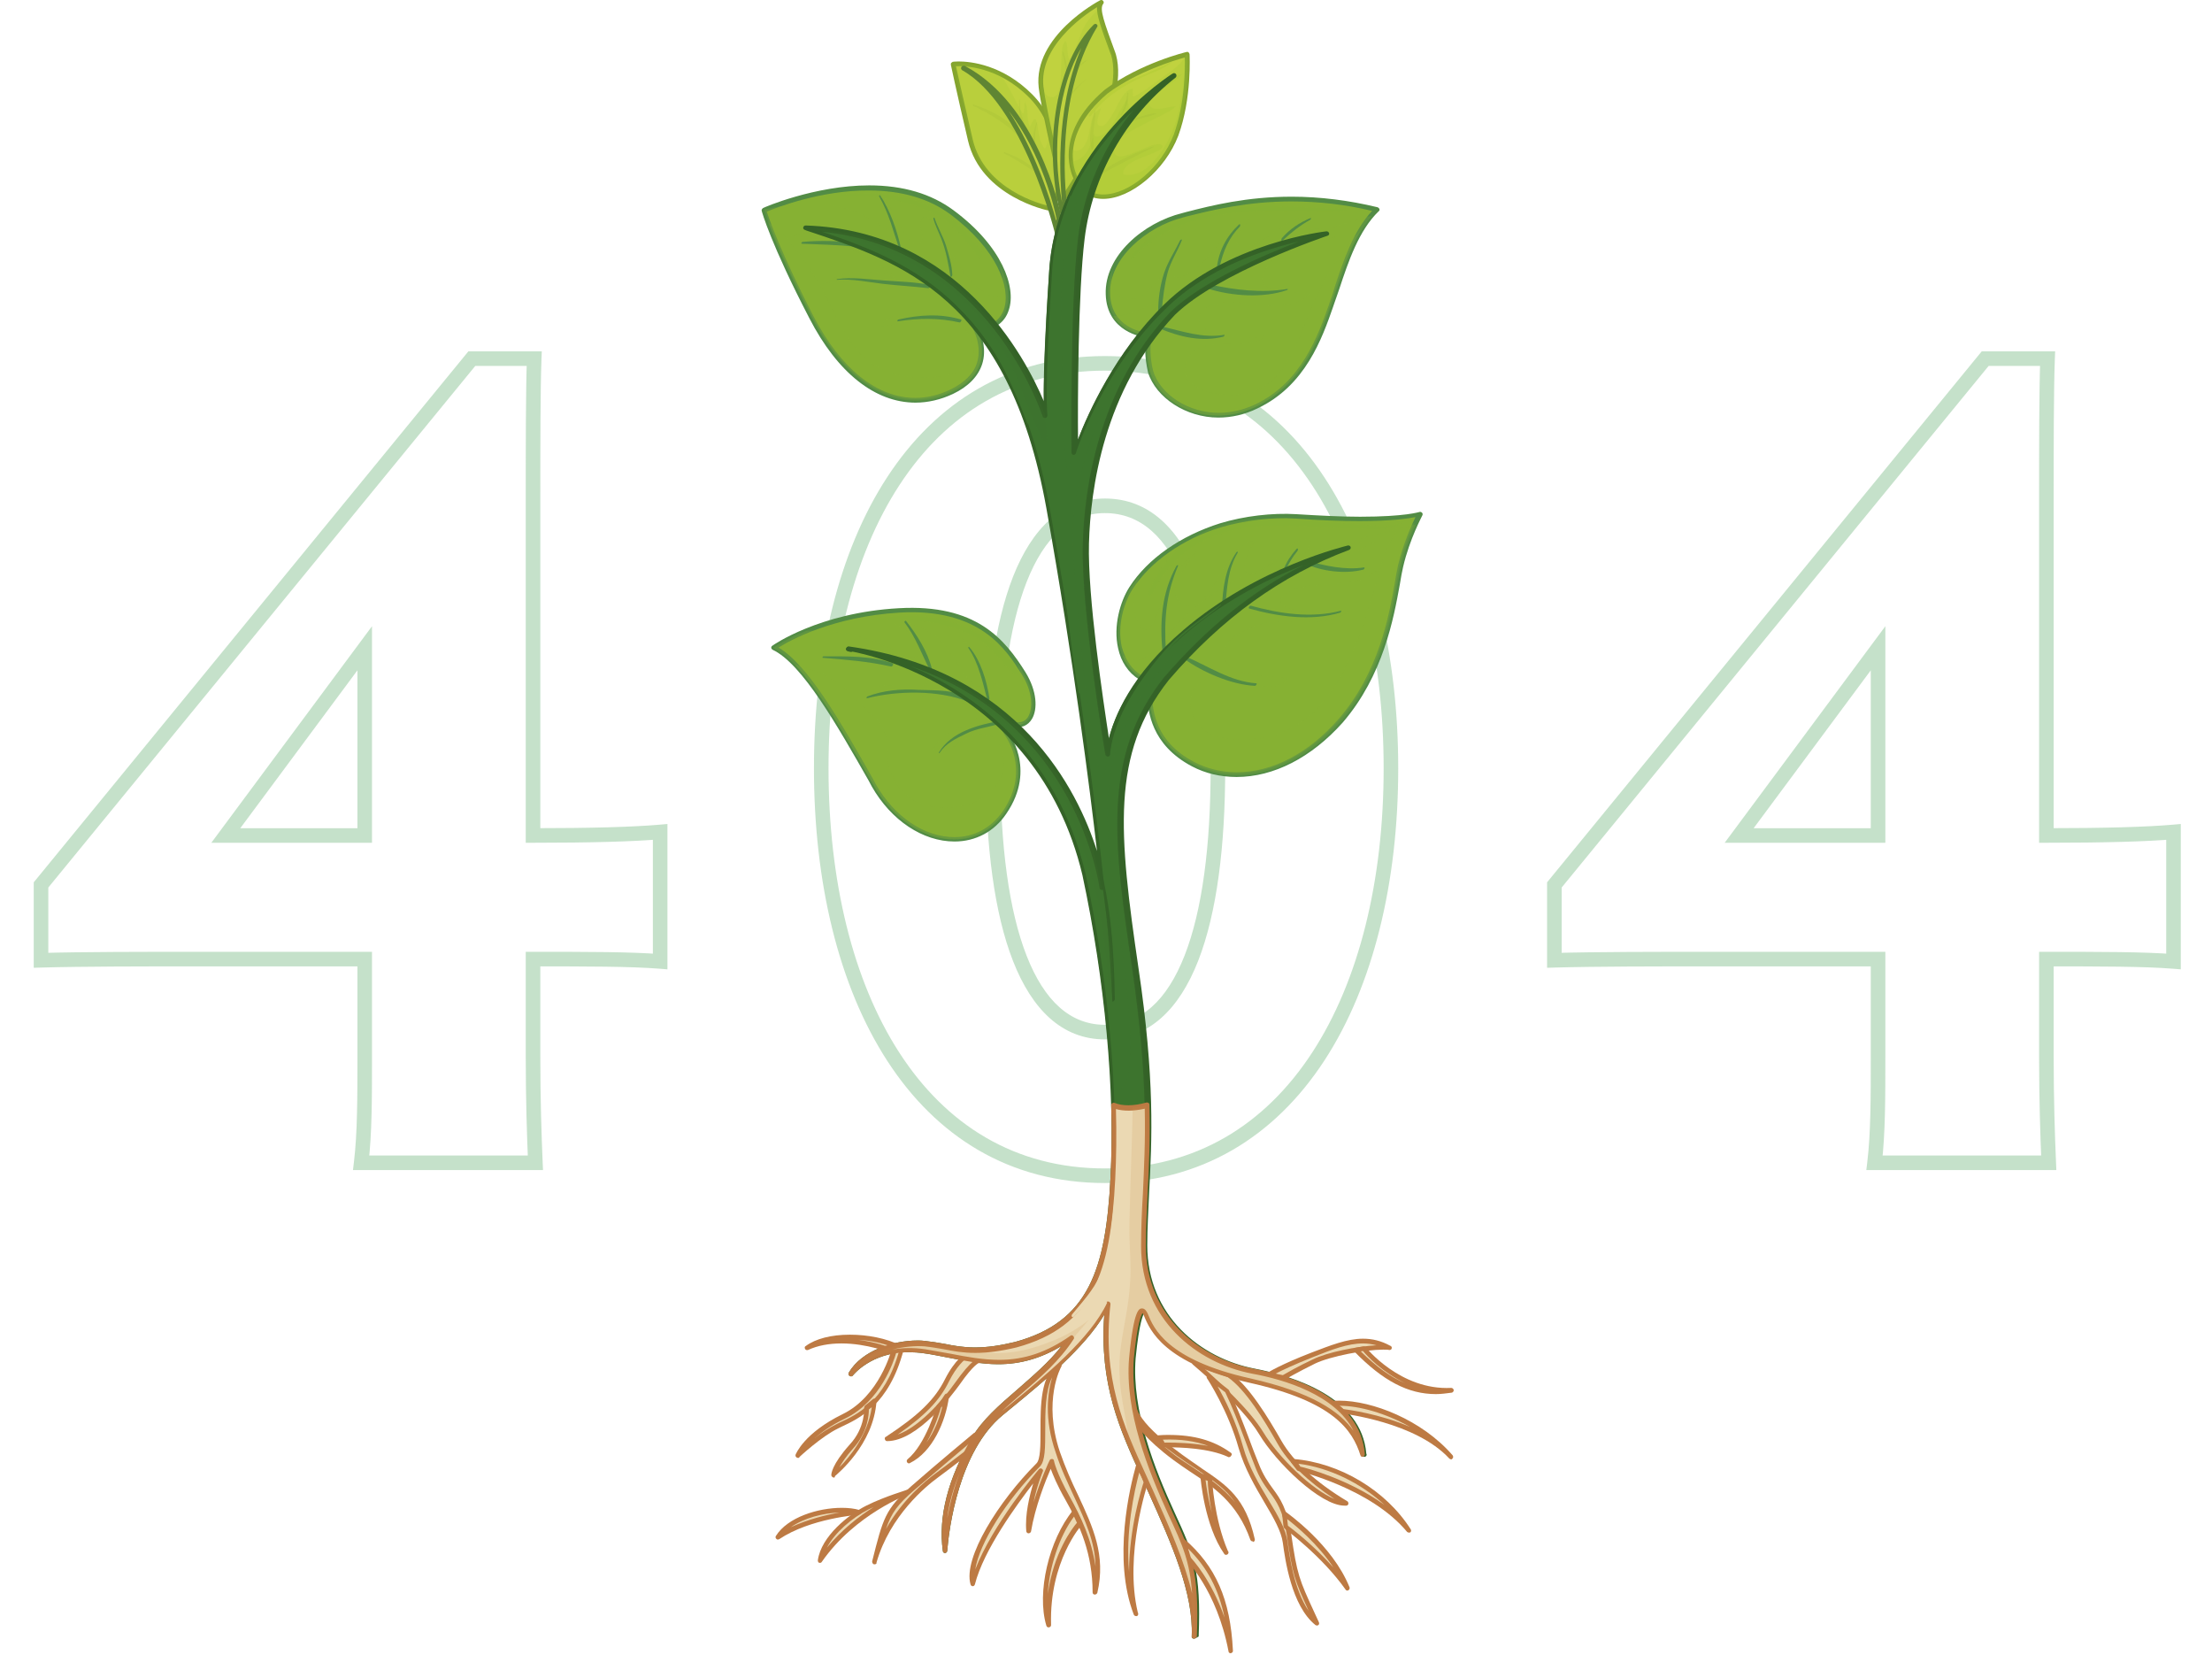 <svg width="607" height="454" viewBox="0 0 607 454" fill="none" xmlns="http://www.w3.org/2000/svg">
<path d="M11.257 242.772L9.709 241.505L9.257 242.058V242.772H11.257ZM11.257 263.444H9.257V265.502L11.314 265.443L11.257 263.444ZM100.082 263.121H102.082V261.121H100.082V263.121ZM99.113 319L97.127 318.762L96.859 321H99.113V319ZM146.917 319V321H149.006L148.915 318.913L146.917 319ZM146.271 263.121V261.121H144.271V263.121H146.271ZM181.155 263.767L180.995 265.761L183.155 265.933V263.767H181.155ZM181.155 228.237H183.155V226.056L180.982 226.245L181.155 228.237ZM146.271 229.206H144.271V231.206H146.271V229.206ZM146.594 98.391L148.592 98.468L148.672 96.391H146.594V98.391ZM129.475 98.391V96.391H128.528L127.927 97.124L129.475 98.391ZM100.082 177.849H102.082V171.798L98.476 176.657L100.082 177.849ZM100.082 229.206V231.206H102.082V229.206H100.082ZM61.968 229.206L60.362 228.014L57.993 231.206H61.968V229.206ZM9.257 242.772V263.444H13.257V242.772H9.257ZM11.314 265.443C22.584 265.121 40.316 265.121 51.632 265.121V261.121C40.338 261.121 22.54 261.121 11.2 261.445L11.314 265.443ZM51.632 265.121H100.082V261.121H51.632V265.121ZM98.082 263.121V289.93H102.082V263.121H98.082ZM98.082 289.93C98.082 301.275 98.079 310.831 97.127 318.762L101.099 319.238C102.085 311.019 102.082 301.195 102.082 289.93H98.082ZM99.113 321H146.917V317H99.113V321ZM148.915 318.913C148.593 311.504 148.271 301.521 148.271 289.93H144.271C144.271 301.595 144.595 311.638 144.919 319.087L148.915 318.913ZM148.271 289.93V263.121H144.271V289.93H148.271ZM146.271 265.121C161.168 265.121 173.02 265.123 180.995 265.761L181.314 261.773C173.14 261.119 161.09 261.121 146.271 261.121V265.121ZM183.155 263.767V228.237H179.155V263.767H183.155ZM180.982 226.245C173.644 226.883 162.089 227.206 146.271 227.206V231.206C162.107 231.206 173.808 230.883 181.328 230.229L180.982 226.245ZM148.271 229.206V136.828H144.271V229.206H148.271ZM148.271 136.828C148.271 122.917 148.271 106.817 148.592 98.468L144.595 98.314C144.271 106.761 144.271 122.961 144.271 136.828H148.271ZM146.594 96.391H129.475V100.391H146.594V96.391ZM127.927 97.124L9.709 241.505L12.804 244.039L131.022 99.658L127.927 97.124ZM98.082 177.849V229.206H102.082V177.849H98.082ZM100.082 227.206H61.968V231.206H100.082V227.206ZM63.574 230.398L101.688 179.041L98.476 176.657L60.362 228.014L63.574 230.398ZM223.358 210.795C223.358 242.054 230.109 270.409 243.463 291.018C256.865 311.699 276.922 324.553 303.201 324.553V320.553C278.446 320.553 259.581 308.536 246.82 288.842C234.011 269.076 227.358 241.552 227.358 210.795H223.358ZM303.201 324.553C329.635 324.553 349.853 311.706 363.378 291.025C376.856 270.416 383.69 242.058 383.69 210.795H379.69C379.69 241.548 372.957 269.069 360.031 288.835C347.151 308.529 328.124 320.553 303.201 320.553V324.553ZM383.69 210.795C383.69 179.532 376.856 151.332 363.374 130.882C349.843 110.358 329.624 97.683 303.201 97.683V101.683C328.135 101.683 347.16 113.556 360.035 133.084C372.958 152.686 379.69 180.042 379.69 210.795H383.69ZM303.201 97.683C276.932 97.683 256.874 110.365 243.467 130.889C230.109 151.339 223.358 179.536 223.358 210.795H227.358C227.358 180.038 234.011 152.679 246.816 133.077C259.572 113.549 278.436 101.683 303.201 101.683V97.683ZM274.516 210.795C274.516 189.737 276.854 172.021 281.725 159.646C286.597 147.269 293.739 140.766 303.201 140.766V136.766C291.344 136.766 283.144 145.121 278.003 158.181C272.862 171.241 270.516 189.54 270.516 210.795H274.516ZM303.201 140.766C312.997 140.766 320.214 147.365 325.08 159.765C329.951 172.179 332.209 189.892 332.209 210.795H336.209C336.209 189.708 333.945 171.407 328.803 158.304C323.656 145.186 315.369 136.766 303.201 136.766V140.766ZM332.209 210.795C332.209 231.861 329.951 249.655 325.079 262.11C320.213 274.55 312.995 281.147 303.201 281.147V285.147C315.371 285.147 323.657 276.725 328.804 263.567C333.945 250.424 336.209 232.042 336.209 210.795H332.209ZM303.201 281.147C293.741 281.147 286.598 274.645 281.726 262.229C276.854 249.813 274.516 232.016 274.516 210.795H270.516C270.516 232.21 272.862 250.589 278.002 263.69C283.143 276.791 291.343 285.147 303.201 285.147V281.147ZM426.539 242.772L424.992 241.505L424.539 242.058V242.772H426.539ZM426.539 263.444H424.539V265.502L426.596 265.443L426.539 263.444ZM515.364 263.121H517.364V261.121H515.364V263.121ZM514.395 319L512.409 318.762L512.141 321H514.395V319ZM562.199 319V321H564.288L564.197 318.913L562.199 319ZM561.553 263.121V261.121H559.553V263.121H561.553ZM596.437 263.767L596.278 265.761L598.437 265.933V263.767H596.437ZM596.437 228.237H598.437V226.056L596.264 226.245L596.437 228.237ZM561.553 229.206H559.553V231.206H561.553V229.206ZM561.876 98.391L563.875 98.468L563.954 96.391H561.876V98.391ZM544.757 98.391V96.391H543.81L543.21 97.124L544.757 98.391ZM515.364 177.849H517.364V171.798L513.758 176.657L515.364 177.849ZM515.364 229.206V231.206H517.364V229.206H515.364ZM477.25 229.206L475.644 228.014L473.275 231.206H477.25V229.206ZM424.539 242.772V263.444H428.539V242.772H424.539ZM426.596 265.443C437.866 265.121 455.598 265.121 466.914 265.121V261.121C455.62 261.121 437.822 261.121 426.482 261.445L426.596 265.443ZM466.914 265.121H515.364V261.121H466.914V265.121ZM513.364 263.121V289.93H517.364V263.121H513.364ZM513.364 289.93C513.364 301.275 513.361 310.831 512.409 318.762L516.381 319.238C517.367 311.019 517.364 301.195 517.364 289.93H513.364ZM514.395 321H562.199V317H514.395V321ZM564.197 318.913C563.875 311.504 563.553 301.521 563.553 289.93H559.553C559.553 301.595 559.877 311.638 560.201 319.087L564.197 318.913ZM563.553 289.93V263.121H559.553V289.93H563.553ZM561.553 265.121C576.45 265.121 588.302 265.123 596.278 265.761L596.597 261.773C588.422 261.119 576.372 261.121 561.553 261.121V265.121ZM598.437 263.767V228.237H594.437V263.767H598.437ZM596.264 226.245C588.926 226.883 577.371 227.206 561.553 227.206V231.206C577.389 231.206 589.09 230.883 596.61 230.229L596.264 226.245ZM563.553 229.206V136.828H559.553V229.206H563.553ZM563.553 136.828C563.553 122.917 563.553 106.817 563.875 98.468L559.878 98.314C559.553 106.761 559.553 122.961 559.553 136.828H563.553ZM561.876 96.391H544.757V100.391H561.876V96.391ZM543.21 97.124L424.992 241.505L428.086 244.039L546.305 99.658L543.21 97.124ZM513.364 177.849V229.206H517.364V177.849H513.364ZM515.364 227.206H477.25V231.206H515.364V227.206ZM478.856 230.398L516.97 179.041L513.758 176.657L475.644 228.014L478.856 230.398Z" fill="#55A865" fill-opacity="0.34"/>
<path d="M287.825 57.16C287.825 57.16 269.825 53.66 266.325 38.46C262.825 23.26 261.625 17.66 261.625 17.66C261.625 17.66 272.725 16.16 282.925 26.36C293.025 36.46 292.125 55.26 287.825 57.16Z" fill="#C0D23F"/>
<path d="M287.826 57.76H287.726C287.526 57.76 269.226 53.96 265.626 38.56C262.126 23.56 260.926 17.76 260.926 17.76C260.926 17.56 260.926 17.36 261.026 17.26C261.126 17.16 261.326 17.06 261.426 16.96C261.426 16.96 262.026 16.86 263.026 16.86C266.426 16.86 275.126 17.76 283.226 25.86C291.126 33.76 292.226 45.86 291.026 52.16C290.426 55.16 289.426 57.16 288.026 57.76C288.026 57.76 287.926 57.76 287.826 57.76ZM262.326 18.16C262.726 20.06 264.126 26.16 266.926 38.26C270.126 51.96 285.726 56.06 287.726 56.46C288.626 55.86 289.426 54.26 289.826 51.86C290.926 45.86 289.826 34.16 282.326 26.66C273.926 18.26 264.826 18.06 262.326 18.16Z" fill="#84A42E"/>
<g opacity="0.4">
<path opacity="0.4" d="M287.627 33.26C287.927 35.76 288.027 38.46 286.827 40.66C286.827 40.76 286.627 40.66 286.627 40.66C285.427 39.26 285.227 37.56 284.927 35.76C284.827 34.86 284.627 33.86 284.327 32.96C283.827 31.86 282.927 34.16 282.727 34.56C282.727 34.66 282.527 34.66 282.527 34.56C281.827 32.76 282.127 30.86 281.727 29.06C281.627 28.86 281.127 27.96 281.227 27.76C281.127 28.16 281.127 28.46 281.127 28.86C281.127 29.66 281.027 30.36 280.827 31.06C280.827 31.16 280.627 31.06 280.627 31.06C278.427 27.46 276.727 23.06 273.927 19.86C267.227 16.86 261.727 17.56 261.727 17.56C261.727 17.56 262.927 23.16 266.427 38.36C269.927 53.56 287.927 57.06 287.927 57.06C291.227 55.56 292.527 43.36 287.627 33.26Z" fill="#98C22E"/>
</g>
<path d="M302.126 0.56C302.126 0.56 284.126 10.16 285.626 23.86C286.426 30.76 292.026 54.06 292.026 54.06C292.026 54.06 309.526 29.06 305.526 14.96C302.126 5.76 300.826 2.26 302.126 0.56Z" fill="#C0D23F"/>
<path d="M292.026 54.76H291.926C291.726 54.66 291.526 54.56 291.426 54.26C291.226 53.26 285.826 30.86 285.026 23.96C283.526 9.96 301.126 0.46 301.926 0.06C302.226 -0.04 302.526 -0.04 302.726 0.26C302.926 0.46 302.926 0.86 302.726 1.06C301.626 2.46 303.026 6.16 306.026 14.36L306.226 14.96C310.226 29.16 293.326 53.56 292.626 54.66C292.426 54.66 292.226 54.76 292.026 54.76ZM301.026 1.96C296.826 4.56 285.126 12.96 286.326 23.76C287.026 29.56 291.126 47.36 292.326 52.46C295.726 47.36 308.326 26.96 304.926 15.16L304.726 14.66C302.126 7.66 300.926 4.16 301.026 1.96Z" fill="#84A42E"/>
<g opacity="0.4">
<path opacity="0.4" d="M301.626 2.36C300.426 3.46 299.326 4.56 298.426 5.86C296.126 8.96 295.826 12.96 293.526 16.06C293.526 16.16 293.326 16.16 293.326 16.06C293.026 15.36 293.026 14.66 292.926 13.86C292.926 13.36 292.926 12.86 292.826 12.36C292.826 12.16 292.426 11.06 292.326 11.16C291.226 12.46 291.326 14.76 291.226 16.46C291.126 18.66 291.226 20.76 290.926 22.96C290.826 24.16 290.626 25.76 289.426 26.46C288.626 26.86 287.626 26.56 287.026 25.96C286.126 24.96 286.026 23.36 286.026 22.06C286.026 20.16 286.226 18.26 286.626 16.46C285.626 18.86 285.126 21.46 285.426 24.16C286.226 31.06 291.826 54.36 291.826 54.36C291.826 54.36 309.326 29.36 305.326 15.26C303.026 8.16 301.626 4.46 301.626 2.36Z" fill="#98C22E"/>
</g>
<g opacity="0.5">
<g opacity="0.5">
<path opacity="0.5" d="M280.526 37.76C277.626 33.06 272.226 30.36 267.126 28.66C267.026 28.66 266.926 28.86 266.926 28.96C271.926 31.36 276.426 34.06 280.226 38.16C280.326 38.16 280.526 37.86 280.526 37.76Z" fill="#84A42E"/>
</g>
<g opacity="0.5">
<path opacity="0.5" d="M283.726 46.16C281.326 44.16 278.526 42.76 275.626 41.76C275.526 41.76 275.326 42.06 275.426 42.06C278.226 43.36 280.726 45.06 283.326 46.76C283.526 46.86 283.926 46.36 283.726 46.16Z" fill="#84A42E"/>
</g>
<g opacity="0.5">
<path opacity="0.5" d="M284.626 33.66C284.626 33.46 284.526 33.56 284.426 33.66C283.626 35.86 283.126 38.16 283.726 40.46C283.826 40.76 284.226 40.36 284.126 40.16C283.926 37.96 284.026 35.76 284.626 33.66Z" fill="#84A42E"/>
</g>
<g opacity="0.5">
<path opacity="0.5" d="M280.125 30.86C279.825 29.66 280.025 28.46 279.825 27.26C279.825 27.16 279.625 27.36 279.625 27.46C279.725 28.96 279.525 30.26 279.825 31.66C280.125 32.76 280.525 33.86 281.025 34.86C281.125 35.06 281.425 34.66 281.425 34.46C280.925 33.26 280.425 32.16 280.125 30.86Z" fill="#84A42E"/>
</g>
</g>
<g opacity="0.5">
<g opacity="0.5">
<path opacity="0.5" d="M298.327 21.46C296.027 23.46 293.327 25.36 292.327 28.46C292.227 28.76 292.527 28.66 292.627 28.46C293.927 25.66 296.127 23.56 298.327 21.46C298.427 21.56 298.427 21.46 298.327 21.46Z" fill="#84A42E"/>
</g>
<g opacity="0.5">
<path opacity="0.5" d="M291.826 14.26C291.826 14.06 291.526 14.36 291.626 14.46C292.026 16.36 292.226 18.36 292.726 20.26C292.826 20.56 293.126 20.16 293.126 19.96C292.926 18.06 292.326 16.16 291.826 14.26Z" fill="#84A42E"/>
</g>
<g opacity="0.5">
<path opacity="0.5" d="M298.626 16.26C297.726 16.76 296.826 17.06 296.226 17.96C295.426 18.96 294.926 20.16 294.326 21.26C294.126 21.66 294.626 21.66 294.726 21.36C295.126 20.46 295.526 19.56 296.026 18.76C296.726 17.66 297.726 17.16 298.626 16.26C298.626 16.36 298.626 16.26 298.626 16.26Z" fill="#84A42E"/>
</g>
</g>
<path d="M290.026 63.66C290.026 63.66 281.426 28.36 264.326 18.76C280.726 27.46 288.426 49.16 290.626 60.06L290.026 63.66Z" fill="#C0D23F"/>
<path d="M290.027 64.26C289.727 64.26 289.427 64.06 289.427 63.76C289.327 63.36 280.727 28.66 264.027 19.26C263.727 19.06 263.627 18.66 263.827 18.36C264.027 18.06 264.427 17.96 264.727 18.06C284.527 28.56 290.727 56.66 291.327 59.86C291.327 59.96 291.327 60.06 291.327 60.06L290.727 63.56C290.627 64.06 290.327 64.26 290.027 64.26ZM276.827 30.46C283.927 41.16 288.227 54.66 289.827 60.56L289.927 60.06C289.427 57.46 286.027 42.36 276.827 30.46Z" fill="#5F8533"/>
<path d="M292.227 56.26C292.227 56.26 288.027 27.66 300.527 7.16C290.127 17.36 287.027 40.06 291.427 58.36L292.227 56.26Z" fill="#C0D23F"/>
<path d="M291.527 59.06C291.227 59.06 290.927 58.86 290.927 58.56C286.127 38.96 290.127 16.66 300.127 6.76C300.327 6.56 300.727 6.46 300.927 6.66C301.227 6.86 301.227 7.26 301.027 7.46C288.827 27.46 292.727 55.86 292.827 56.06C292.827 56.16 292.827 56.26 292.827 56.36L292.127 58.46C292.027 58.86 291.727 59.06 291.527 59.06ZM296.727 13.16C290.627 23.56 288.427 40.06 291.427 55.46C291.027 50.96 289.227 30.56 296.727 13.16Z" fill="#5F8533"/>
<path d="M312.925 185.86C304.725 180.76 306.225 168.16 310.525 161.46C315.925 153.06 325.625 147.16 335.025 144.26C341.525 142.26 348.925 141.36 355.725 141.76C382.725 143.56 389.725 141.06 389.725 141.06C389.725 141.06 386.125 147.46 384.325 155.46C382.425 163.46 381.225 182.46 367.825 197.86C354.425 213.26 338.225 215.46 327.425 209.76C316.625 204.06 315.725 195.56 315.525 191.46C315.125 187.26 312.925 185.86 312.925 185.86Z" fill="#86B133"/>
<path d="M339.325 213.16C334.925 213.16 330.725 212.16 327.125 210.26C315.725 204.26 315.125 194.96 314.825 191.36C314.525 187.66 312.625 186.36 312.525 186.36C309.625 184.56 307.625 181.56 306.825 177.86C305.425 171.76 307.425 164.96 309.925 161.06C314.925 153.26 324.025 146.96 334.825 143.56C341.425 141.56 349.125 140.66 355.725 141.06C362.225 141.46 368.125 141.76 373.225 141.76C385.625 141.76 389.425 140.46 389.525 140.46C389.725 140.36 390.025 140.46 390.225 140.66C390.425 140.86 390.425 141.16 390.325 141.36C390.325 141.46 386.825 147.76 385.025 155.56C384.725 156.86 384.425 158.46 384.125 160.36C382.425 169.66 379.625 185.26 368.425 198.26C359.825 207.86 349.525 213.16 339.325 213.16ZM313.225 185.26C313.225 185.26 315.825 186.76 316.125 191.26C316.425 194.86 316.925 203.46 327.725 209.06C331.125 210.86 335.225 211.86 339.325 211.86C349.225 211.86 359.125 206.66 367.325 197.26C378.325 184.56 381.125 169.16 382.725 160.06C383.025 158.16 383.325 156.56 383.625 155.16C385.025 149.26 387.325 144.16 388.425 141.86C386.325 142.26 381.825 142.96 373.125 142.96C368.025 142.96 362.125 142.76 355.525 142.26C349.025 141.86 341.525 142.76 335.025 144.66C324.525 147.86 315.725 154.06 310.825 161.56C308.425 165.26 306.525 171.66 307.825 177.46C308.825 181.06 310.525 183.66 313.225 185.26Z" fill="#528C45"/>
<g opacity="0.5">
<path opacity="0.5" d="M386.226 144.26C381.926 145.56 377.426 146.76 373.026 147.76C368.326 148.86 363.726 151.66 358.826 150.46C358.726 150.46 358.726 150.26 358.726 150.26C359.226 149.66 359.326 148.96 359.726 148.36C359.926 148.06 358.926 148.06 358.726 148.06C357.526 148.06 356.326 148.36 355.226 148.96C353.126 150.16 351.526 151.86 349.826 153.46C348.226 154.86 346.426 156.26 344.426 156.96C343.626 157.26 342.526 157.56 341.926 156.76C341.226 155.86 341.726 154.36 342.026 153.36C342.526 151.56 343.426 149.86 344.326 148.36C344.526 147.96 343.826 148.36 343.626 148.36C343.326 148.46 343.126 148.46 342.826 148.56C342.326 148.76 341.826 148.96 341.426 149.26C340.426 149.86 339.626 150.66 338.826 151.56C337.126 153.46 335.926 155.76 334.626 157.86C333.526 159.76 332.326 161.86 330.726 163.46C329.426 164.86 327.026 166.56 325.026 166.06C323.126 165.66 322.526 163.66 322.526 161.86C322.626 159.26 324.326 156.86 325.826 154.86C326.826 153.56 327.826 152.36 328.526 150.96C328.226 151.56 327.426 151.96 326.926 152.46C326.326 153.06 325.726 153.56 325.126 154.16C322.726 156.76 320.626 159.86 319.326 163.26C318.826 164.56 316.126 175.66 313.126 171.86C310.026 167.86 310.926 162.36 312.726 158.06V157.96C311.826 158.96 311.026 160.06 310.326 161.16C306.026 167.86 304.526 180.46 312.726 185.56C312.726 185.56 315.026 186.96 315.326 191.06C315.626 195.16 316.426 203.76 327.226 209.36C338.026 215.06 354.226 212.76 367.626 197.46C381.026 182.06 382.326 163.06 384.126 155.06C385.226 150.16 387.026 145.96 388.226 143.36C387.626 143.86 386.926 144.06 386.226 144.26Z" fill="#86B133"/>
</g>
<g opacity="0.5">
<path opacity="0.5" d="M384.225 144.86C383.425 145.66 382.725 146.46 382.125 147.46C379.525 151.76 378.725 156.56 377.225 161.26C374.325 170.96 371.325 180.96 365.525 189.36C362.925 193.16 359.725 196.56 355.825 198.96C351.625 201.56 346.825 202.76 341.925 202.86C337.625 202.96 332.425 202.66 329.325 199.26C327.125 196.86 325.825 193.06 327.225 189.86C328.825 186.26 332.825 185.36 336.325 186.06C338.725 186.46 341.025 187.16 343.425 187.66C345.925 188.16 349.025 188.86 351.425 187.76C352.025 187.46 352.625 187.16 353.025 186.66C353.525 186.16 353.525 186.16 352.825 186.06C351.825 185.96 350.825 185.86 349.825 185.76C347.425 185.56 344.925 185.36 342.625 184.86C339.625 184.16 334.025 181.96 336.025 177.76C337.025 175.66 339.125 174.26 341.125 173.26C343.025 172.26 345.125 171.36 347.325 170.96C352.925 169.96 358.725 171.26 364.325 170.16C365.825 169.86 367.225 169.46 368.525 168.76C369.125 168.46 369.625 168.16 370.125 167.76C370.425 167.46 370.825 167.16 371.125 166.86C371.525 166.46 371.325 166.66 370.825 166.76C367.225 167.46 363.625 168.16 359.925 168.06C358.525 168.06 348.425 166.96 352.225 163.46C353.925 161.86 356.825 161.16 359.025 160.76C361.725 160.36 364.425 160.26 367.125 160.06C369.825 159.86 372.725 159.56 375.125 158.36C375.725 158.06 376.325 157.76 376.825 157.36C377.125 157.16 377.425 156.96 377.625 156.66C377.725 156.56 378.125 156.46 377.925 156.46C377.125 156.46 376.325 156.56 375.625 156.56C374.025 156.66 367.525 157.66 367.525 154.66C367.525 153.16 369.625 152.36 370.725 151.86C372.825 150.86 375.025 150.06 377.025 148.96C377.225 148.86 377.425 148.76 377.625 148.56C377.325 148.76 376.525 148.66 376.225 148.66C375.325 148.76 374.425 148.76 373.525 148.86C371.725 149.06 370.025 149.16 368.325 149.46C368.225 149.46 368.125 149.46 368.025 149.56C365.625 150.36 363.125 151.06 360.625 150.96C359.825 151.16 359.025 151.26 358.225 151.56C355.125 152.36 352.125 153.36 349.125 154.46C347.725 155.66 346.225 156.76 344.525 157.36C343.825 157.56 343.025 157.76 342.325 157.46C341.025 158.06 339.725 158.76 338.525 159.46C332.825 162.66 327.025 166.66 322.625 171.66C321.025 173.46 319.525 175.46 317.825 177.16C316.425 178.66 314.725 180.26 312.725 180.86C310.925 181.36 309.325 180.76 308.025 179.66C308.925 182.26 310.525 184.56 313.025 186.06C313.025 186.06 315.325 187.46 315.625 191.56C315.925 195.66 316.725 204.26 327.525 209.86C338.325 215.56 354.525 213.26 367.925 197.96C381.325 182.56 382.625 163.56 384.425 155.56C385.525 150.66 387.325 146.46 388.525 143.86C387.825 144.06 387.125 144.36 386.325 144.56C385.625 144.46 384.925 144.66 384.225 144.86Z" fill="#86B133"/>
</g>
<path d="M275.926 200.86C275.926 200.86 284.126 210.56 275.626 222.86C267.126 235.16 248.926 231.36 239.826 215.36C230.726 199.36 220.826 181.66 212.326 177.66C212.326 177.66 224.826 168.76 246.726 167.46C268.626 166.16 276.126 177.06 280.926 184.76C285.726 192.46 283.526 199.96 278.326 198.66C274.526 197.36 274.326 198.16 275.926 200.86Z" fill="#86B133"/>
<path d="M261.927 230.86C253.227 230.86 244.527 225.06 239.227 215.76L238.427 214.26C229.827 199.16 220.127 182.06 212.027 178.26C211.827 178.16 211.727 177.96 211.627 177.76C211.627 177.56 211.727 177.26 211.927 177.16C212.027 177.06 224.827 168.06 246.627 166.86C267.927 165.66 275.727 175.36 281.427 184.46C284.627 189.66 284.727 194.56 283.227 197.16C282.127 199.06 280.227 199.86 278.127 199.36C276.927 198.96 276.127 198.76 275.727 198.76C275.527 198.76 275.527 198.76 275.527 198.76C275.627 198.76 275.627 199.06 276.427 200.56C276.427 200.56 284.727 210.76 276.127 223.26C272.827 228.16 267.727 230.86 261.927 230.86ZM213.627 177.66C221.727 182.36 230.827 198.26 239.527 213.66L240.327 215.16C245.427 224.06 253.627 229.66 261.927 229.66C267.327 229.66 271.927 227.16 275.127 222.66C283.227 210.86 275.527 201.46 275.527 201.36C274.627 199.76 274.127 198.76 274.627 198.06C275.127 197.26 276.127 197.26 278.627 198.06C278.927 198.16 279.227 198.16 279.527 198.16C280.927 198.16 281.827 197.26 282.227 196.46C283.427 194.26 283.427 189.86 280.427 185.06C276.227 178.36 269.027 166.76 246.827 168.06C228.527 169.16 216.827 175.66 213.627 177.66Z" fill="#528C45"/>
<g opacity="0.5">
<path opacity="0.5" d="M278.327 198.66C283.427 199.96 285.627 192.46 280.927 184.76C280.427 183.86 279.827 182.96 279.127 182.06C279.727 183.56 280.227 185.06 280.527 186.66C280.827 188.26 281.327 190.66 279.927 191.86C279.327 192.46 278.527 192.36 277.827 192.06C276.627 191.46 275.627 190.36 274.727 189.36C273.327 187.76 272.127 186.16 270.927 184.46C269.727 182.66 268.527 180.96 267.227 179.16C266.227 177.86 265.227 176.36 264.027 175.26C263.827 175.06 263.527 174.86 263.227 174.76C263.027 174.66 263.627 175.16 263.727 175.16C263.927 175.46 264.227 175.76 264.427 176.06C265.327 177.26 266.227 178.36 266.927 179.66C268.527 182.36 269.527 185.16 268.927 188.36H268.827C266.627 188.16 265.027 185.36 263.827 183.76C262.027 181.16 260.627 178.16 258.327 175.96C254.627 172.46 249.727 170.16 244.527 170.86C244.727 170.86 244.827 170.96 245.027 170.96C245.427 171.06 245.927 171.26 246.327 171.46C247.227 171.86 248.027 172.46 248.727 173.16C249.827 174.26 250.927 175.56 251.527 176.96C251.827 177.76 252.327 179.06 251.727 179.76C251.127 180.56 249.827 180.36 249.027 180.06C247.827 179.66 246.827 179.06 245.727 178.56C243.927 177.66 242.127 176.76 240.327 176.06C234.327 173.76 227.827 172.66 221.327 173.06C215.327 175.46 212.227 177.76 212.227 177.76C220.727 181.76 230.627 199.46 239.727 215.46C248.827 231.46 267.027 235.26 275.527 222.96C284.027 210.66 275.827 200.96 275.827 200.96C274.327 198.16 274.527 197.36 278.327 198.66Z" fill="#86B133"/>
</g>
<g opacity="0.5">
<path opacity="0.5" d="M278.327 198.66C279.427 198.96 280.327 198.76 281.127 198.36C280.627 198.36 280.127 198.36 279.727 198.26C277.027 197.76 274.727 196.26 272.527 194.86C271.327 194.06 270.227 193.36 269.027 192.66C267.627 191.96 266.127 191.36 264.727 190.66C258.527 187.66 252.727 184.06 246.227 181.66C242.627 180.36 239.027 179.56 235.227 179.26C233.127 179.06 231.027 178.86 229.027 179.06C228.627 179.06 228.227 179.16 227.927 179.16C228.827 179.16 229.727 179.26 230.627 179.36C234.227 179.86 237.727 181.16 241.327 181.76C244.327 182.26 247.427 182.36 250.227 183.56C251.527 184.06 254.327 185.36 254.427 187.06C254.527 188.16 252.427 188.26 251.827 188.26C247.727 188.56 243.527 187.46 239.427 188.66C238.227 189.06 236.827 189.56 236.027 190.66C235.827 190.86 235.727 191.06 235.627 191.26C235.327 191.96 235.727 191.96 236.327 191.96C237.227 191.96 238.227 191.86 239.127 191.76C240.827 191.46 242.627 190.86 244.327 190.86C246.127 190.76 247.927 190.76 249.727 190.86C253.027 191.06 256.227 191.36 259.527 191.86C261.627 192.16 263.927 192.66 265.827 193.66C266.927 194.36 268.627 195.86 267.627 197.36C266.427 198.96 264.127 199.26 262.427 200.06C260.527 200.86 258.627 202.26 257.227 203.76C256.727 204.36 255.427 206.06 256.427 206.86C257.227 207.46 258.727 206.66 259.427 206.26C261.327 205.26 263.127 203.96 264.927 202.76C266.527 201.76 268.427 201.06 270.327 201.46C275.327 202.46 276.327 208.86 274.727 212.96C272.727 217.96 267.527 220.76 262.327 221.36C257.727 221.86 252.727 221.36 249.027 218.36C247.127 216.76 245.627 214.76 244.727 212.46C244.027 210.76 243.527 209.06 243.427 207.26C243.327 205.46 243.527 203.66 243.127 201.96C242.327 198.66 239.427 196.46 237.227 194.06C236.627 193.46 236.027 192.86 235.527 192.26C235.427 192.26 235.327 192.26 235.227 192.26L235.127 192.16C235.127 192.06 235.227 192.06 235.227 191.96C233.627 190.36 232.027 188.76 230.127 187.46C226.627 185.06 222.427 183.26 218.127 182.36C225.127 189.56 232.727 203.16 239.827 215.56C248.927 231.56 267.127 235.36 275.627 223.06C284.127 210.76 275.927 201.06 275.927 201.06C274.327 198.16 274.527 197.36 278.327 198.66Z" fill="#86B133"/>
</g>
<path d="M313.826 91.86C313.826 91.86 304.226 90.66 303.926 80.76C303.626 70.86 313.826 61.76 324.426 59.06C335.026 56.46 353.026 51.46 377.726 57.56C371.126 63.86 368.326 74.96 365.326 83.36C362.326 91.76 357.926 105.16 344.626 111.46C331.426 117.76 318.326 110.66 315.626 101.86C313.726 93.36 316.726 91.56 313.826 91.86Z" fill="#86B133"/>
<path d="M334.327 114.56C325.527 114.56 317.227 109.16 315.027 102.16C314.027 97.66 314.227 94.96 314.427 93.46C314.427 93.06 314.527 92.66 314.527 92.46H314.427C314.327 92.46 314.127 92.46 314.027 92.46C313.727 92.46 303.727 91.16 303.427 80.76C303.027 70.16 313.827 61.06 324.427 58.46L325.527 58.16C332.527 56.36 342.127 53.96 354.427 53.96C362.227 53.96 370.127 54.96 378.027 56.86C378.227 56.96 378.427 57.06 378.527 57.36C378.627 57.56 378.527 57.86 378.327 57.96C372.927 63.16 370.027 71.66 367.527 79.26C367.027 80.76 366.527 82.16 366.027 83.56L365.827 84.16C362.827 92.76 358.227 105.86 345.027 112.06C341.527 113.76 337.927 114.56 334.327 114.56ZM314.427 91.16C314.727 91.16 315.227 91.16 315.527 91.56C315.927 91.96 315.927 92.56 315.827 93.56C315.727 95.06 315.427 97.56 316.427 101.76C318.427 108.26 326.127 113.26 334.427 113.26C337.827 113.26 341.227 112.46 344.427 110.96C357.127 104.96 361.627 92.16 364.627 83.76L364.827 83.16C365.327 81.76 365.827 80.36 366.227 78.86C368.627 71.56 371.427 63.26 376.527 57.86C369.127 56.06 361.627 55.26 354.327 55.26C342.127 55.26 332.627 57.66 325.727 59.36L324.627 59.66C314.727 62.16 304.227 70.86 304.627 80.66C304.927 89.96 313.627 91.06 314.027 91.16C314.027 91.16 314.227 91.16 314.427 91.16Z" fill="#528C45"/>
<g opacity="0.5">
<path opacity="0.5" d="M374.226 59.76C371.526 60.66 368.726 61.56 365.926 62.26C363.626 62.76 360.926 63.26 358.626 62.46C358.626 62.46 358.526 62.46 358.626 62.36C359.026 61.66 359.126 60.86 359.626 60.16C360.026 59.56 360.226 59.46 359.226 59.46C357.426 59.46 355.726 59.96 354.126 60.76C351.426 62.16 349.226 64.26 346.526 65.76C344.826 66.76 342.226 68.26 340.226 67.66C338.926 67.26 339.326 65.66 339.626 64.76C340.426 62.86 341.726 61.26 343.226 59.86C343.226 59.86 343.826 59.46 343.626 59.56C343.226 59.66 342.926 59.76 342.526 59.96C341.626 60.26 340.826 60.66 340.126 61.16C338.926 61.96 337.826 62.86 336.826 63.96C333.126 67.96 330.226 73.16 325.126 75.56C324.226 75.96 322.726 76.56 321.926 75.66C321.026 74.66 321.426 72.86 321.826 71.76C322.126 70.96 322.426 70.16 322.826 69.46C320.426 73.06 318.126 76.86 314.926 79.76C312.526 81.96 309.326 83.26 306.726 80.56C305.026 78.86 304.826 76.46 305.326 74.16C304.426 76.26 303.926 78.46 304.026 80.76C304.326 90.66 313.926 91.86 313.926 91.86C316.726 91.56 313.726 93.36 315.726 101.96C318.326 110.76 331.426 117.86 344.726 111.56C357.926 105.26 362.426 91.86 365.426 83.46C368.226 75.66 370.826 65.56 376.526 59.16C375.726 59.36 374.926 59.56 374.226 59.76Z" fill="#86B133"/>
</g>
<g opacity="0.5">
<path opacity="0.5" d="M373.626 62.96C368.426 68.16 364.626 74.36 361.426 80.96C359.926 84.06 358.626 87.26 357.426 90.46C356.326 93.26 355.226 95.96 353.726 98.56C351.226 102.76 347.226 106.86 342.226 107.96C338.626 108.66 334.526 108.46 330.926 107.36C328.226 106.46 325.026 104.66 325.126 101.36C325.326 96.96 329.026 94.96 332.926 94.56C335.326 94.36 337.726 94.46 340.126 94.36C342.326 94.26 344.726 94.06 346.626 92.76C347.126 92.46 347.526 92.06 347.926 91.66C347.826 91.76 347.726 91.76 347.626 91.86C346.726 92.26 345.826 92.46 344.826 92.56C342.326 92.86 339.726 92.76 337.226 92.36C335.226 92.06 332.826 91.66 331.026 90.46C329.626 89.56 328.226 87.96 329.326 86.26C332.026 82.26 338.226 82.76 342.326 83.26C345.126 83.56 347.926 83.96 350.726 83.86C353.226 83.76 356.026 83.46 358.026 81.76C358.326 81.56 358.626 81.26 358.826 80.96C359.026 80.76 359.326 80.66 359.026 80.66C358.626 80.56 358.326 80.56 357.926 80.46C357.026 80.36 356.126 80.36 355.226 80.26C353.326 80.16 351.426 80.06 349.626 79.56C348.526 79.26 347.126 78.66 346.626 77.56C346.026 76.06 346.926 74.16 347.826 72.96C350.826 69.16 356.326 67.96 360.726 66.76C362.126 66.36 363.426 66.06 364.826 65.56C365.326 65.36 365.826 65.26 366.326 65.06C366.526 64.96 366.826 64.86 367.026 64.76C367.126 64.66 367.626 64.66 367.326 64.66C363.526 64.66 359.726 65.06 356.026 65.86C348.326 67.56 340.926 70.46 333.726 73.86C329.726 75.76 325.926 77.76 322.126 79.96C318.626 82.06 315.026 84.16 311.226 85.56C309.426 86.16 307.326 86.86 305.326 86.66C308.126 91.26 313.626 91.96 313.626 91.96C316.426 91.66 313.426 93.46 315.426 102.06C318.026 110.86 331.126 117.96 344.426 111.66C357.626 105.36 362.126 91.96 365.126 83.56C367.426 77.16 369.626 69.16 373.526 62.96C373.626 62.86 373.626 62.86 373.626 62.96Z" fill="#86B133"/>
</g>
<path d="M267.725 90.06C267.725 90.06 274.025 101.26 261.125 107.46C248.225 113.66 233.325 107.66 222.625 87.06C211.925 66.46 209.525 57.66 209.525 57.66C209.525 57.66 241.325 43.56 261.125 58.16C280.925 72.76 280.325 90.66 267.725 90.06Z" fill="#86B133"/>
<path d="M251.226 110.46C240.126 110.46 229.826 102.26 222.126 87.36C211.526 66.96 209.126 58.26 209.026 57.86C208.926 57.56 209.126 57.26 209.426 57.06C209.526 56.96 223.526 50.86 238.526 50.86C247.826 50.86 255.526 53.16 261.626 57.66C275.026 67.56 278.926 78.86 276.826 85.06C275.726 88.56 272.726 90.56 268.826 90.76C269.526 92.46 270.726 96.06 269.526 99.86C268.426 103.26 265.726 106.06 261.526 108.06C258.126 109.66 254.626 110.46 251.226 110.46ZM210.426 58.06C211.126 60.26 214.226 69.26 223.226 86.76C230.726 101.16 240.626 109.16 251.226 109.16C254.426 109.16 257.726 108.36 260.826 106.86C264.726 104.96 267.226 102.46 268.126 99.46C269.526 94.86 267.126 90.46 267.126 90.46C267.026 90.26 267.026 89.96 267.126 89.86C267.226 89.66 267.426 89.56 267.726 89.56C271.626 89.76 274.426 88.06 275.526 84.76C277.426 78.96 273.626 68.36 260.726 58.76C254.926 54.46 247.426 52.26 238.426 52.26C225.326 52.16 213.026 56.96 210.426 58.06Z" fill="#528C45"/>
<g opacity="0.5">
<path opacity="0.5" d="M274.227 72.66C274.827 74.36 275.227 76.16 275.127 77.96C275.027 78.86 274.727 81.26 273.527 81.46C272.827 81.56 272.027 81.16 271.427 80.86C270.527 80.36 269.627 79.96 268.927 79.36C264.927 76.26 262.427 71.66 259.827 67.46C258.627 65.56 257.727 63.56 256.527 61.76C256.027 61.06 255.127 59.46 254.027 59.46C252.127 59.56 252.627 62.06 252.827 63.26C253.027 64.36 253.527 66.66 251.927 67.06C250.827 67.36 249.927 66.16 249.327 65.46C246.827 62.26 245.427 58.36 243.227 54.96C243.027 54.56 242.727 54.16 242.427 53.86C242.227 53.56 242.027 53.16 242.127 53.76C242.327 55.16 243.027 56.36 243.727 57.46C244.927 59.56 246.427 61.76 245.827 64.26C245.827 64.26 245.727 64.46 245.727 64.36C244.327 63.86 243.227 62.96 242.027 62.06C240.527 60.96 239.127 60.06 237.427 59.26C234.227 57.76 230.727 56.56 227.127 56.16C221.327 55.46 215.427 56.26 209.727 57.46C209.827 57.76 212.327 66.56 222.827 86.86C233.527 107.46 248.327 113.46 261.327 107.26C274.227 101.06 267.927 89.86 267.927 89.86C276.227 90.46 279.227 82.46 274.227 72.66Z" fill="#86B133"/>
</g>
<g opacity="0.5">
<path opacity="0.5" d="M272.027 89.46C270.527 88.76 269.127 87.76 267.827 86.76C264.727 84.36 262.027 81.46 259.327 78.66C250.427 69.46 237.827 62.76 224.727 63.46C222.827 63.56 220.927 63.76 219.127 64.26C218.327 64.46 217.527 64.66 216.727 64.96C217.027 64.86 218.127 64.96 218.727 64.96C222.027 65.06 225.227 65.66 228.327 66.56C234.927 68.46 240.927 71.86 246.027 76.56C246.127 76.66 245.927 76.66 245.827 76.66C244.327 75.66 242.527 75.06 240.727 74.76C237.727 74.26 234.527 74.46 231.527 75.26C230.127 75.66 228.627 76.16 227.327 76.96C227.027 77.16 226.827 77.26 226.527 77.46C226.327 77.76 226.127 77.86 225.827 77.76C225.927 77.76 225.927 77.76 226.027 77.76C226.327 77.76 226.627 77.66 226.927 77.66C231.027 77.26 235.227 77.06 239.427 77.26C243.927 77.46 248.627 77.86 252.927 79.26C256.027 80.26 259.427 81.96 260.427 85.26V85.36C256.527 86.86 252.427 85.86 248.327 86.16C246.027 86.36 243.727 86.96 242.027 88.66C241.727 88.96 241.127 89.36 241.827 89.36C242.127 89.36 242.327 89.36 242.627 89.36C243.427 89.36 244.127 89.26 244.927 89.16C248.227 88.76 251.527 87.96 254.827 87.76C257.627 87.56 260.727 87.56 263.227 89.06C266.027 90.76 268.027 94.96 266.727 98.26C265.427 101.26 261.927 102.56 258.927 103.06C255.227 103.76 251.427 103.76 247.727 103.16C243.527 102.46 239.527 100.46 236.527 97.46C232.527 93.56 230.327 88.56 227.827 83.56C225.127 78.06 221.927 72.66 217.927 67.86C215.827 65.26 213.327 62.86 210.727 60.86C212.227 64.96 215.627 73.46 222.827 87.26C233.527 107.86 248.327 113.86 261.327 107.66C274.227 101.46 267.927 90.26 267.927 90.26C269.327 90.16 270.827 89.96 272.027 89.46Z" fill="#86B133"/>
</g>
<path d="M295.227 48.86C295.227 48.86 288.927 37.66 303.627 25.06C313.327 17.86 325.727 14.86 325.727 14.86C325.727 14.86 326.427 26.66 322.627 36.96C317.527 50.96 300.127 60.26 295.227 48.86Z" fill="#C0D23F"/>
<path d="M302.726 54.56C298.926 54.56 296.126 52.66 294.626 49.06C294.626 48.96 288.226 37.26 303.226 24.56C313.026 17.26 325.526 14.26 325.626 14.26C325.826 14.16 326.026 14.26 326.126 14.36C326.326 14.46 326.326 14.66 326.426 14.86C326.426 14.96 327.126 26.96 323.326 37.26C319.726 46.66 310.326 54.56 302.726 54.56ZM325.126 15.76C322.326 16.56 312.126 19.56 303.926 25.66C289.826 37.66 295.426 48.16 295.726 48.56C297.026 51.66 299.426 53.36 302.726 53.36C309.926 53.36 318.726 45.86 322.126 36.86C325.226 28.26 325.226 18.56 325.126 15.76Z" fill="#84A42E"/>
<g opacity="0.4">
<path opacity="0.4" d="M325.525 14.96C324.825 16.16 324.025 17.36 322.925 18.26C321.025 19.86 318.925 21.16 317.025 22.66C315.125 24.06 313.225 25.46 311.125 26.46C311.025 26.46 310.925 26.36 310.925 26.36C310.925 26.16 310.825 24.26 310.725 24.26C310.125 24.46 309.625 24.66 309.225 25.06C308.225 25.96 307.625 27.06 306.925 28.26C306.025 29.96 305.125 31.96 303.825 33.46C303.425 33.96 302.525 34.86 301.825 34.56C301.425 34.36 301.125 34.06 301.125 33.56C301.125 32.66 301.425 31.76 301.725 30.96C301.925 30.46 302.125 29.96 302.125 29.56C302.125 29.76 301.025 30.36 300.825 30.56C299.225 32.46 299.225 35.16 298.625 37.46C298.225 38.96 297.025 41.66 295.025 41.36C294.625 41.26 294.325 41.16 294.125 40.96C293.625 45.86 295.325 49.06 295.325 49.06C300.225 60.46 317.625 51.16 322.825 37.26C326.625 26.96 325.925 15.16 325.925 15.16C325.925 15.16 325.625 14.96 325.525 14.96Z" fill="#98C22E"/>
</g>
<g opacity="0.4">
<path opacity="0.4" d="M325.526 14.96C325.426 15.26 325.326 15.56 325.326 15.76C324.726 18.76 325.026 21.96 324.526 24.96C324.026 27.66 323.526 30.36 322.726 33.06C321.626 36.86 319.626 40.66 317.126 43.66C314.926 46.26 311.926 48.56 308.326 47.86L308.226 47.76C308.226 47.46 308.226 47.16 308.326 46.86C308.826 45.46 310.326 44.66 311.526 44.06C313.326 43.16 315.226 42.56 317.026 41.76C317.626 41.46 318.526 41.16 318.926 40.56C319.526 39.66 318.126 39.46 317.626 39.56C315.726 39.76 313.926 40.76 312.126 41.46C310.626 42.06 305.626 44.56 305.726 41.06C305.826 38.16 309.926 36.26 312.026 35.06C313.926 34.06 315.826 33.16 317.726 32.16C319.126 31.46 320.726 30.76 322.026 29.76C322.226 29.56 322.426 29.46 322.626 29.16C322.526 29.26 321.926 29.16 321.726 29.26C320.726 29.36 319.726 29.66 318.726 29.76C317.426 29.96 315.426 30.06 315.426 28.26C315.426 27.06 317.326 25.86 318.126 25.26C319.926 23.86 321.926 22.66 323.626 21.16C323.926 20.86 324.326 20.46 324.626 20.06C324.426 20.46 323.026 20.66 322.626 20.86C321.026 21.56 319.526 22.46 318.026 23.46C315.226 25.36 312.626 27.66 309.826 29.56C309.726 29.56 309.726 29.56 309.726 29.46C309.726 28.76 309.526 28.16 309.426 27.46C309.326 26.86 309.526 26.96 309.126 27.46C308.426 28.56 307.726 29.76 307.026 30.96C305.926 32.96 304.826 35.26 302.926 36.66C302.326 37.06 300.926 37.96 300.326 37.16C300.226 36.96 300.226 36.86 300.126 36.66C299.526 39.36 298.626 42.16 296.126 43.66C295.426 44.06 294.626 44.36 293.926 44.26C294.226 47.16 295.226 48.96 295.226 48.96C300.126 60.36 317.526 51.06 322.726 37.16C326.526 26.86 325.826 15.06 325.826 15.06C325.826 15.06 325.626 14.96 325.526 14.96Z" fill="#98C22E"/>
</g>
<path d="M322.825 155.26C318.725 162.76 318.225 170.66 319.025 179.06C319.125 179.66 319.925 178.86 319.925 178.46C319.425 169.96 319.925 163.16 323.225 155.36C323.425 154.96 323.025 154.96 322.825 155.26Z" fill="#528C45"/>
<path d="M339.326 151.46C336.226 155.86 335.526 161.56 335.326 166.76C335.326 167.56 336.226 166.76 336.226 166.36C336.726 161.26 336.926 156.16 339.626 151.66C339.826 151.36 339.526 151.26 339.326 151.46Z" fill="#528C45"/>
<path d="M355.725 150.66C354.225 152.36 353.025 154.16 352.225 156.26C352.025 156.76 352.725 156.56 352.825 156.26C353.725 154.46 354.725 152.76 356.025 151.16C356.325 150.76 356.125 150.16 355.725 150.66Z" fill="#528C45"/>
<path d="M344.726 187.46C337.626 186.96 331.626 182.76 325.226 180.06C325.026 179.96 324.626 180.46 324.826 180.66C330.026 184.46 338.026 187.86 344.426 188.16C344.726 188.06 345.026 187.46 344.726 187.46Z" fill="#528C45"/>
<path d="M367.925 167.56C359.925 169.66 351.025 168.36 343.225 166.16C342.925 166.06 342.425 166.86 342.825 166.96C350.725 169.16 359.825 170.46 367.825 168.06C367.925 168.06 368.225 167.46 367.925 167.56Z" fill="#528C45"/>
<path d="M374.326 155.66C369.226 156.46 363.526 155.26 358.526 153.76C358.226 153.66 357.726 154.46 358.026 154.56C362.526 156.76 369.226 157.56 374.126 156.26C374.326 156.26 374.626 155.66 374.326 155.66Z" fill="#528C45"/>
<path d="M248.626 170.36C248.426 170.16 248.026 170.66 248.226 170.76C251.326 174.86 252.926 179.46 255.226 183.96C255.326 184.26 255.826 183.66 255.726 183.46C254.526 178.76 251.626 174.16 248.626 170.36Z" fill="#528C45"/>
<path d="M265.926 177.46C265.826 177.36 265.626 177.66 265.726 177.76C268.526 181.76 269.726 187.36 270.926 192.06C271.026 192.46 271.526 191.86 271.526 191.66C270.826 186.86 269.026 180.96 265.926 177.46Z" fill="#528C45"/>
<path d="M244.926 181.96C238.926 179.86 232.226 180.06 225.926 180.06C225.826 180.06 225.626 180.36 225.726 180.46C232.026 180.96 238.326 181.46 244.526 182.86C244.926 182.86 245.326 182.16 244.926 181.96Z" fill="#528C45"/>
<path d="M266.026 191.76C262.226 189.06 256.526 189.46 252.026 189.26C247.326 188.96 242.426 189.36 238.026 191.06C237.826 191.16 237.626 191.66 237.926 191.56C246.126 189.46 257.526 189.26 265.526 192.46C265.826 192.56 266.326 191.96 266.026 191.76Z" fill="#528C45"/>
<path d="M274.427 197.76C268.427 198.86 261.027 200.76 257.627 206.46C257.527 206.66 257.727 206.66 257.827 206.56C259.627 203.86 262.227 202.66 265.127 201.26C268.127 199.76 271.227 199.56 274.227 198.56C274.527 198.36 274.927 197.66 274.427 197.76Z" fill="#528C45"/>
<path d="M323.826 65.96C322.326 69.06 320.526 71.66 319.426 74.96C318.326 78.36 317.826 81.96 317.826 85.56C317.826 86.36 318.726 85.56 318.826 85.06C319.126 81.56 319.526 78.16 320.426 74.76C321.326 71.56 323.126 68.96 324.326 65.86C324.426 65.56 323.926 65.76 323.826 65.96Z" fill="#528C45"/>
<path d="M339.927 61.66C336.627 64.76 334.427 68.86 333.927 73.46C333.827 74.16 334.627 73.46 334.727 73.06C335.627 68.96 337.227 65.16 340.227 62.16C340.427 61.76 340.327 61.26 339.927 61.66Z" fill="#528C45"/>
<path d="M359.526 59.86C356.626 61.06 353.926 62.86 351.826 65.26C351.426 65.66 351.626 66.46 352.126 65.86C354.326 63.76 356.726 61.86 359.426 60.36C359.726 60.26 359.926 59.66 359.526 59.86Z" fill="#528C45"/>
<path d="M353.325 79.26C346.225 80.46 338.925 79.56 332.025 78.06C331.625 77.96 330.925 78.96 331.425 79.16C337.925 81.26 346.725 81.86 353.225 79.56C353.325 79.56 353.425 79.26 353.325 79.26Z" fill="#528C45"/>
<path d="M335.926 91.86C329.926 92.86 324.526 90.86 318.726 89.56C318.526 89.46 318.126 90.06 318.326 90.16C323.826 92.46 329.826 93.86 335.726 92.36C335.926 92.26 336.226 91.76 335.926 91.86Z" fill="#528C45"/>
<path d="M241.525 53.56C241.425 53.46 241.125 53.76 241.225 53.86C243.925 58.46 245.125 63.46 246.825 68.46C246.925 68.66 247.325 68.26 247.225 68.06C246.125 63.06 244.325 57.96 241.525 53.56Z" fill="#528C45"/>
<path d="M259.625 67.46C258.825 64.86 257.325 62.46 256.425 59.76C256.325 59.56 256.125 59.86 256.125 59.96C256.625 61.86 257.625 63.76 258.325 65.56C259.625 68.86 260.225 72.36 260.825 75.86C260.925 76.16 261.325 75.76 261.325 75.46C261.225 72.76 260.425 70.16 259.625 67.46Z" fill="#528C45"/>
<path d="M235.025 66.86C230.225 65.96 225.125 65.96 220.225 66.36C220.025 66.36 219.725 66.86 220.025 66.86C224.925 67.06 229.725 67.16 234.625 67.66C234.925 67.66 235.425 66.96 235.025 66.86Z" fill="#528C45"/>
<path d="M255.225 78.16C251.125 77.36 246.925 77.26 242.725 76.96C238.325 76.66 234.125 75.96 229.725 76.56C229.625 76.56 229.525 76.76 229.625 76.76C233.925 76.46 238.025 77.36 242.225 77.86C246.425 78.36 250.625 78.56 254.725 79.06C255.125 79.06 255.625 78.26 255.225 78.16Z" fill="#528C45"/>
<path d="M263.725 87.66C258.025 85.96 252.225 86.36 246.525 87.66C246.325 87.66 246.125 88.16 246.325 88.16C252.025 87.26 257.625 87.16 263.325 88.46C263.625 88.46 264.025 87.76 263.725 87.66Z" fill="#528C45"/>
<g opacity="0.5">
<g opacity="0.5">
<path opacity="0.5" d="M316.527 40.16C311.727 41.86 306.427 44.06 302.327 47.06C302.127 47.16 301.927 47.96 302.327 47.76C306.927 45.06 311.727 42.86 316.527 40.36C316.527 40.26 316.627 40.06 316.527 40.16Z" fill="#84A42E"/>
</g>
<g opacity="0.5">
<path opacity="0.5" d="M317.326 31.06C315.726 31.06 313.926 31.76 312.326 32.16C310.726 32.56 309.226 33.26 307.926 34.36C307.826 34.46 307.726 34.86 308.026 34.76C309.426 34.06 310.726 33.36 312.226 32.76C313.826 32.16 315.726 31.96 317.326 31.16C317.326 31.16 317.426 31.06 317.326 31.06Z" fill="#84A42E"/>
</g>
<g opacity="0.5">
<path opacity="0.5" d="M309.327 25.56C309.127 27.56 308.527 29.66 307.527 31.46C307.427 31.76 307.627 31.76 307.827 31.56C309.127 29.76 309.727 27.56 309.627 25.46C309.627 25.26 309.327 25.46 309.327 25.56Z" fill="#84A42E"/>
</g>
<g opacity="0.5">
<path opacity="0.5" d="M300.127 35.36C300.327 33.66 300.627 32.06 300.627 30.36C300.627 29.96 300.227 30.36 300.227 30.56C299.627 33.86 298.527 37.66 299.527 40.96C299.627 41.26 300.127 40.66 300.127 40.46C300.027 38.76 299.927 37.16 300.127 35.36Z" fill="#84A42E"/>
</g>
</g>
<path d="M233.327 377.16C233.327 377.16 239.627 368.76 253.427 370.86C267.227 372.96 278.227 377.86 293.627 367.16C286.127 378.66 272.827 385.46 267.227 395.06C261.627 404.66 257.827 415.46 259.227 425.76C260.427 412.16 265.127 396.06 274.627 388.06C284.227 380.06 298.727 368.86 303.927 357.86C301.327 380.56 308.827 394.16 315.627 409.36C322.427 424.56 328.027 437.46 327.527 449.16C328.227 431.56 326.327 427.16 320.927 415.46C315.527 403.76 309.027 387.56 310.127 372.86C311.027 363.26 312.427 356.96 314.127 360.96C315.727 364.96 319.727 373.86 342.727 378.96C365.627 384.06 371.227 391.86 373.627 399.36C372.727 386.76 359.327 379.46 343.427 376.46C327.527 373.46 313.427 361.06 313.427 342.06C313.427 323.06 316.927 306.76 310.927 266.16C305.727 230.76 302.727 207.56 319.327 186.56C336.927 165.96 354.527 156.06 369.127 150.66C369.127 150.66 344.827 156.06 324.327 173.66C303.727 191.26 303.527 207.06 303.527 207.06C303.527 207.06 296.827 167.66 297.327 149.36C297.827 131.06 302.927 105.36 321.127 86.16C333.227 74.36 363.327 64.36 363.327 64.36C363.327 64.36 336.427 67.16 319.027 84.26C301.827 101.16 294.527 124.16 294.527 124.16C294.527 124.16 294.127 83.66 296.327 65.46C298.527 47.26 308.127 31.26 321.527 20.76C321.527 20.76 290.227 40.26 287.927 74.16C285.727 108.06 286.627 114.06 286.627 114.06C286.627 114.06 271.027 64.16 220.527 62.56C246.627 71.16 276.727 80.76 287.327 139.26C297.827 197.76 302.327 243.46 302.327 243.46C302.327 243.46 295.627 186.96 232.527 178.06C232.527 178.06 284.227 185.46 297.227 240.06C303.227 268.36 306.227 299.16 304.927 323.36C303.627 347.66 299.527 363.06 278.227 368.86C265.027 372.06 260.427 369.26 253.227 368.56C246.227 368.06 236.927 370.96 233.327 377.16Z" fill="#3D742E"/>
<path d="M327.626 449.56C327.226 449.56 326.926 449.26 327.026 448.86C327.526 437.06 321.526 423.56 315.126 409.36C314.526 407.96 313.826 406.56 313.226 405.16C307.226 392.06 301.626 379.66 303.026 360.66C297.526 369.86 286.326 379.06 277.926 385.96L275.126 388.26C263.126 398.16 260.426 419.26 259.926 425.46C259.926 425.76 259.626 426.06 259.326 426.06C259.026 426.06 258.726 425.86 258.726 425.46C257.426 416.16 260.126 405.66 266.726 394.36C269.526 389.56 274.226 385.46 279.226 381.16C283.426 377.46 287.826 373.76 291.326 369.26C285.626 372.66 280.026 374.26 273.926 374.26C269.326 374.26 264.926 373.36 260.226 372.46C258.026 372.06 255.826 371.56 253.526 371.26C252.126 371.06 250.626 370.96 249.326 370.96C239.026 370.96 234.126 377.26 234.026 377.36C233.826 377.66 233.426 377.66 233.126 377.46C232.826 377.26 232.726 376.86 232.926 376.56C236.526 370.46 245.226 367.76 251.726 367.76C252.426 367.76 253.026 367.76 253.726 367.86C255.626 368.06 257.426 368.36 259.126 368.66C261.626 369.16 264.226 369.66 267.526 369.66C270.826 369.66 274.426 369.16 278.526 368.16C298.826 362.66 303.426 348.16 304.726 323.26C306.026 299.36 303.226 268.96 297.026 240.06C284.326 186.66 233.526 178.66 232.826 178.56C232.426 178.46 232.226 178.16 232.326 177.86C232.426 177.46 232.726 177.26 233.026 177.36C279.626 183.96 295.726 216.76 301.026 233.46C299.126 216.86 294.626 181.26 287.126 139.36C276.726 81.66 247.326 71.86 221.326 63.26L220.826 63.06C220.526 62.96 220.326 62.66 220.426 62.36C220.526 62.06 220.726 61.86 221.126 61.86C263.326 63.26 281.426 98.26 286.426 110.06C286.326 105.16 286.526 94.86 287.926 74.06C290.126 40.26 321.426 20.36 321.826 20.16C322.126 19.96 322.526 20.06 322.726 20.36C322.926 20.66 322.826 21.06 322.626 21.26C308.826 32.06 299.726 48.26 297.626 65.56C295.826 80.36 295.726 110.26 295.826 120.56C298.526 113.46 306.026 96.66 319.426 83.56C336.726 66.56 363.826 63.46 364.026 63.46C364.326 63.46 364.626 63.66 364.726 63.96C364.826 64.26 364.626 64.56 364.326 64.66C364.026 64.76 334.326 74.76 322.426 86.36C302.726 107.06 299.226 134.56 298.826 149.06C298.426 163.66 302.726 192.16 304.326 202.66C305.726 196.76 310.226 185.26 324.726 172.86C345.126 155.36 369.626 149.76 369.826 149.66C370.126 149.56 370.526 149.76 370.626 150.06C370.726 150.36 370.526 150.76 370.226 150.86C351.526 157.86 335.326 169.56 320.726 186.56C304.726 206.86 307.026 228.76 312.426 265.66C316.926 295.96 316.126 312.56 315.326 327.26C315.126 332.16 314.826 336.86 314.826 341.66C314.826 361.06 329.626 372.66 344.226 375.46C355.126 377.56 373.626 383.36 374.926 398.76C374.926 398.86 375.026 398.96 375.026 399.06C375.026 399.46 374.726 399.66 374.426 399.66C374.126 399.66 373.926 399.46 373.826 399.16C371.626 392.16 366.326 384.36 343.426 379.26C319.826 373.96 316.026 364.76 314.426 360.86C314.226 360.46 314.126 360.26 314.026 360.16C313.726 360.56 312.626 362.56 311.626 372.66C310.526 386.96 316.726 402.76 322.326 414.96C327.526 426.26 329.626 430.86 328.926 448.96C328.226 449.36 327.926 449.56 327.626 449.56ZM304.026 357.06C304.126 357.06 304.126 357.06 304.226 357.06C304.526 357.16 304.726 357.46 304.726 357.76C302.426 378.16 308.226 391.06 314.526 404.76C315.126 406.16 315.826 407.56 316.426 408.96C320.826 418.76 325.026 428.26 327.126 437.16C326.526 428.46 324.526 423.86 320.626 415.56C315.026 403.26 308.626 387.26 309.826 372.66C311.126 358.96 312.626 358.96 313.426 358.96C314.226 358.96 314.726 359.86 315.026 360.56C316.526 364.26 320.126 373.06 343.126 378.16C359.926 381.96 367.626 387.16 371.426 392.56C366.426 382.66 352.426 378.46 343.626 376.86C328.426 373.96 313.126 361.96 313.126 341.86C313.126 337.06 313.326 332.36 313.626 327.46C314.326 312.86 315.126 296.36 310.726 266.06C305.726 232.16 302.126 207.76 319.326 185.96C331.026 172.36 343.626 162.06 357.826 154.96C348.926 158.36 336.526 164.36 325.226 173.96C305.126 191.16 304.626 206.76 304.626 206.96C304.626 207.26 304.326 207.56 304.026 207.56C303.726 207.56 303.426 207.36 303.326 207.06C303.226 206.66 296.626 167.36 297.126 149.26C297.526 134.56 301.126 106.66 321.126 85.66C329.726 77.26 346.826 69.96 356.426 66.26C347.226 68.36 331.426 73.36 319.926 84.66C302.626 101.26 295.226 124.16 295.226 124.36C295.126 124.66 294.826 124.86 294.526 124.76C294.226 124.76 294.026 124.46 294.026 124.16C294.026 123.76 293.626 83.46 295.826 65.36C297.426 52.36 302.826 40.06 311.126 30.06C301.926 38.86 290.026 53.96 288.726 74.16C286.526 107.36 287.426 113.86 287.426 113.96C287.426 114.26 287.226 114.56 286.926 114.66C286.626 114.76 286.226 114.56 286.126 114.26C285.926 113.76 271.126 68.06 225.526 63.56C250.726 72.06 278.026 83.86 288.026 139.26C298.426 197.06 303.026 243.06 303.026 243.46C303.026 243.76 302.826 244.16 302.426 244.16C302.026 244.16 301.726 243.96 301.726 243.56C301.626 243.06 295.726 198.36 249.926 182.76C266.326 189.86 289.826 205.66 297.926 239.86C304.126 268.86 306.926 299.36 305.626 323.36C304.326 348.86 299.526 363.76 278.526 369.46C274.326 370.46 270.626 370.96 267.226 370.96C263.826 370.96 261.126 370.46 258.626 369.96C256.826 369.66 255.226 369.36 253.326 369.16C250.626 368.96 247.526 369.26 244.426 370.06C247.026 369.56 250.226 369.46 253.526 369.96C255.826 370.36 258.126 370.76 260.326 371.16C264.926 372.06 269.326 372.86 273.826 372.86C280.726 372.86 286.926 370.76 293.326 366.26C293.526 366.06 293.926 366.06 294.126 366.36C294.326 366.56 294.426 366.96 294.226 367.16C290.426 373.06 285.126 377.66 280.026 382.06C278.126 383.76 276.226 385.36 274.526 386.96L277.126 384.86C286.226 377.36 298.826 367.06 303.426 357.16C303.526 357.16 303.726 357.06 304.026 357.06ZM263.426 403.86C261.626 408.26 260.426 412.46 259.926 416.56C260.626 412.66 261.726 408.26 263.426 403.86Z" fill="#346227"/>
<g opacity="0.4">
<g opacity="0.4">
<path opacity="0.4" d="M303.726 108.96C291.926 138.96 293.826 144.76 296.026 170.66C298.226 196.56 303.226 227.06 303.626 206.86C303.626 206.86 296.926 167.46 297.426 149.16C297.926 130.86 303.026 105.16 321.226 85.96C333.326 74.16 363.426 64.16 363.426 64.16C363.426 64.16 361.126 64.46 357.426 65.16C340.826 70.36 313.826 82.66 303.726 108.96Z" fill="#3D742E"/>
</g>
<g opacity="0.4">
<path opacity="0.4" d="M233.527 178.26C233.027 178.16 232.727 178.16 232.727 178.16C232.927 178.16 233.227 178.26 233.527 178.26Z" fill="#3D742E"/>
</g>
<g opacity="0.4">
<path opacity="0.4" d="M343.527 376.16C327.627 373.16 313.527 360.76 313.527 341.76C313.527 322.76 317.027 306.46 311.027 265.86C305.827 230.46 302.827 207.26 319.427 186.26C337.027 165.66 354.627 155.76 369.227 150.36C369.227 150.36 369.027 150.36 368.827 150.46C358.527 154.36 333.627 165.16 319.627 182.16C301.727 203.86 302.527 219.96 305.527 242.86C309.027 269.46 314.227 301.46 305.027 299.16C305.427 307.66 305.427 315.86 305.027 323.36C303.727 347.66 299.627 363.06 278.327 368.86C265.127 372.06 260.527 369.26 253.327 368.56C246.127 367.96 236.827 370.86 233.227 376.96C233.227 376.96 239.527 368.56 253.327 370.66C267.127 372.76 278.127 377.66 293.527 366.96C286.027 378.46 272.727 385.26 267.127 394.86C261.527 404.46 257.727 415.26 259.127 425.56C260.327 411.96 265.027 395.86 274.527 387.86C284.127 379.86 298.627 368.66 303.827 357.66C301.227 380.36 308.727 393.96 315.527 409.16C322.327 424.36 327.927 437.26 327.427 448.96C328.127 431.36 326.227 426.96 320.827 415.26C315.427 403.56 308.927 387.36 310.027 372.66C310.927 363.06 312.327 356.76 314.027 360.76C315.627 364.76 319.627 373.66 342.627 378.76C365.527 383.86 371.127 391.66 373.527 399.16C372.827 386.46 359.427 379.26 343.527 376.16Z" fill="#3D742E"/>
</g>
<g opacity="0.4">
<path opacity="0.4" d="M294.027 124.96C294.227 123.76 294.327 122.56 294.527 121.36C294.527 111.86 294.527 80.86 296.327 65.46C298.527 47.26 308.127 31.26 321.527 20.76C321.527 20.76 311.127 27.26 301.827 39.26C296.927 48.96 291.227 64.26 291.227 82.86C291.427 115.86 292.327 138.46 294.027 124.96Z" fill="#3D742E"/>
</g>
</g>
<path d="M265.725 398.26C265.725 398.26 262.025 401.26 256.925 404.96C251.825 408.66 243.325 416.76 240.025 428.56C243.025 416.76 243.625 414.36 250.525 408.36C257.425 402.36 267.625 393.76 267.625 393.76L265.725 398.26Z" fill="#EBD9B3"/>
<path d="M240.026 429.16C239.926 429.16 239.926 429.16 239.826 429.16C239.526 429.06 239.326 428.76 239.326 428.36C242.326 416.46 242.926 414.06 250.026 407.76C256.826 401.76 267.126 393.26 267.226 393.16C267.426 392.96 267.826 392.96 268.026 393.16C268.226 393.36 268.326 393.66 268.226 393.96L266.226 398.56C266.226 398.66 266.126 398.76 266.026 398.76C266.026 398.76 262.226 401.76 257.226 405.46C254.226 407.66 244.226 415.76 240.526 428.66C240.626 428.96 240.326 429.16 240.026 429.16ZM266.026 395.96C262.726 398.76 255.926 404.46 250.926 408.76C246.426 412.66 244.626 414.96 243.126 419.46C247.726 411.26 254.226 406.06 256.526 404.36C261.026 401.06 264.426 398.36 265.126 397.86L266.026 395.96Z" fill="#BD7A43"/>
<path d="M249.225 409.26C249.225 409.26 234.425 414.56 225.025 428.16C225.925 422.16 232.825 416.16 238.025 413.56C243.125 410.96 249.225 409.26 249.225 409.26Z" fill="#EBD9B3"/>
<path d="M225.026 428.76C224.926 428.76 224.826 428.76 224.826 428.76C224.526 428.66 224.426 428.36 224.426 428.06C225.326 421.46 232.926 415.46 237.726 413.06C242.926 410.46 249.026 408.76 249.026 408.66C249.326 408.56 249.726 408.76 249.826 409.06C249.926 409.36 249.726 409.76 249.426 409.86C249.326 409.96 234.726 415.26 225.526 428.46C225.426 428.66 225.226 428.76 225.026 428.76ZM239.726 413.46C239.226 413.66 238.726 413.96 238.226 414.16C233.926 416.36 229.126 420.36 226.926 424.56C231.026 419.66 235.726 415.96 239.726 413.46Z" fill="#BD7A43"/>
<path d="M235.526 414.96C235.526 414.96 222.226 415.96 213.426 421.76C217.326 415.46 229.926 413.06 235.526 414.96Z" fill="#EBD9B3"/>
<path d="M213.425 422.36C213.225 422.36 213.125 422.26 213.025 422.16C212.825 421.96 212.725 421.66 212.925 421.36C216.125 416.26 224.425 413.66 231.025 413.66C232.825 413.66 234.525 413.86 235.825 414.26C236.125 414.36 236.325 414.66 236.225 414.96C236.225 415.26 235.925 415.46 235.625 415.56C235.525 415.56 222.325 416.56 213.825 422.26C213.625 422.36 213.525 422.36 213.425 422.36ZM230.425 414.96C225.925 415.06 220.625 416.46 217.025 418.96C221.625 416.86 226.725 415.56 230.425 414.96Z" fill="#BD7A43"/>
<path d="M290.624 374.56C290.624 374.56 285.324 383.96 290.224 398.46C295.124 412.96 303.824 422.36 300.424 436.86C300.424 426.46 297.024 418.56 292.924 411.26C288.924 404.06 288.424 401.06 288.424 401.06C288.424 401.06 283.724 411.06 282.224 420.06C281.624 412.56 285.424 403.66 285.424 403.66C285.424 403.66 270.124 421.76 266.924 434.56C265.024 427.76 274.124 412.66 284.824 401.96C288.124 398.46 283.224 379.46 290.624 374.56Z" fill="#EBD9B3"/>
<path d="M300.425 437.46C300.025 437.46 299.825 437.16 299.825 436.86C299.825 426.26 296.325 418.46 292.425 411.56C290.025 407.36 288.925 404.56 288.325 402.96C286.925 406.16 284.025 413.46 282.925 420.16C282.825 420.46 282.525 420.66 282.225 420.66C281.925 420.66 281.625 420.36 281.625 420.06C281.225 415.46 282.525 410.36 283.525 406.96C279.125 412.66 269.925 425.16 267.525 434.66C267.425 434.96 267.225 435.16 266.925 435.16C266.625 435.16 266.425 434.96 266.325 434.66C264.225 427.36 274.125 411.76 284.425 401.46C285.525 400.36 285.525 396.46 285.525 392.36C285.525 385.66 285.525 377.26 290.325 374.06C290.525 373.86 290.925 373.96 291.125 374.16C291.325 374.36 291.425 374.66 291.225 374.96C291.125 375.06 286.125 384.26 290.825 398.26C292.325 402.56 294.025 406.46 295.825 410.16C299.925 418.96 303.525 426.66 301.125 436.96C301.025 437.26 300.725 437.46 300.425 437.46ZM288.725 377.86C286.825 381.56 286.825 387.46 286.825 392.36C286.825 397.06 286.825 400.76 285.425 402.26C276.025 411.66 268.725 423.46 267.625 430.56C272.325 418.36 284.525 403.76 285.125 403.06C285.325 402.86 285.625 402.76 285.925 402.96C286.225 403.16 286.325 403.46 286.125 403.76C286.125 403.86 284.525 407.56 283.625 412.16C285.525 405.96 287.925 400.76 288.025 400.66C288.125 400.36 288.425 400.26 288.725 400.26C289.025 400.26 289.225 400.56 289.225 400.76C289.225 400.76 289.725 403.76 293.625 410.76C296.625 416.16 299.525 422.26 300.625 429.76C300.525 422.96 297.725 417.06 294.725 410.56C293.025 406.86 291.125 402.96 289.725 398.56C286.425 389.16 287.525 381.86 288.725 377.86Z" fill="#BD7A43"/>
<path d="M296.325 417.86C296.325 417.86 287.125 427.86 287.725 445.86C285.025 436.86 288.525 422.56 294.825 414.86L296.325 417.86Z" fill="#EBD9B3"/>
<path d="M287.726 446.46C287.426 446.46 287.226 446.26 287.126 445.96C284.426 436.96 287.826 422.46 294.426 414.36C294.526 414.16 294.726 414.06 295.026 414.16C295.226 414.16 295.426 414.36 295.526 414.56L296.926 417.66C297.026 417.86 297.026 418.16 296.826 418.36C296.726 418.46 287.926 428.36 288.426 445.66C288.426 445.76 288.426 445.76 288.426 445.86C288.426 446.16 288.126 446.46 287.726 446.46ZM294.726 416.06C290.626 421.56 287.926 429.96 287.526 437.26C289.126 425.96 294.226 419.26 295.526 417.76L294.726 416.06Z" fill="#BD7A43"/>
<path d="M314.426 406.66C314.426 406.66 307.626 426.56 311.726 442.76C307.026 430.66 308.926 414.26 312.326 402.26C314.326 405.46 314.426 406.66 314.426 406.66Z" fill="#EBD9B3"/>
<path d="M311.726 443.36C311.426 443.36 311.226 443.16 311.126 442.96C305.226 427.66 310.126 407.76 311.726 402.06C311.826 401.86 312.026 401.66 312.226 401.56C312.526 401.56 312.726 401.66 312.826 401.86C314.726 405.06 315.026 406.36 315.026 406.46C315.026 406.56 315.026 406.66 315.026 406.76C314.926 406.96 308.426 426.56 312.226 442.36C312.326 442.46 312.326 442.56 312.326 442.66C312.426 443.06 312.126 443.46 311.726 443.36ZM312.626 403.96C311.226 409.16 308.826 420.26 309.826 431.26C309.826 419.26 313.326 408.16 313.826 406.66C313.726 406.36 313.426 405.46 312.626 403.96Z" fill="#BD7A43"/>
<path d="M325.725 427.16C325.725 427.16 334.525 435.66 337.825 452.96C337.125 440.56 333.925 430.76 324.625 422.76C325.825 425.96 325.725 427.16 325.725 427.16Z" fill="#EBD9B3"/>
<path d="M337.726 453.56C337.426 453.56 337.126 453.36 337.126 453.06C333.926 436.16 325.326 427.76 325.226 427.66C325.126 427.56 325.026 427.36 325.026 427.06C325.026 427.06 325.126 425.96 323.926 422.96C323.826 422.66 323.926 422.36 324.126 422.16C324.326 421.96 324.726 421.96 324.926 422.16C333.626 429.66 337.626 438.76 338.326 452.76C338.426 453.16 338.126 453.46 337.726 453.56C337.826 453.56 337.826 453.56 337.726 453.56ZM326.326 426.86C327.426 427.96 332.426 433.56 336.026 443.76C334.426 435.96 331.226 429.96 326.026 424.86C326.226 425.86 326.326 426.56 326.326 426.86Z" fill="#BD7A43"/>
<path d="M268.624 373.36C268.624 373.36 267.324 372.96 262.724 379.46C258.124 385.96 250.024 394.66 243.424 394.66C253.024 388.46 257.124 384.06 259.824 378.66C262.524 373.26 265.224 371.86 265.224 371.86L268.624 373.36Z" fill="#EBD9B3"/>
<path d="M243.425 395.36C243.125 395.36 242.925 395.16 242.825 394.86C242.725 394.56 242.825 394.26 243.125 394.16C252.125 388.26 256.525 383.96 259.325 378.36C262.125 372.86 264.925 371.26 265.025 371.26C265.225 371.16 265.425 371.16 265.625 371.26L268.925 372.76C269.225 372.86 269.425 373.06 269.425 373.36C269.425 373.76 269.025 373.96 268.725 373.96C268.725 373.96 268.625 373.96 268.525 373.96C268.625 373.96 267.225 374.26 263.325 379.86C261.425 382.46 251.925 395.36 243.425 395.36ZM265.325 372.56C264.625 373.06 262.525 374.76 260.425 378.96C257.825 384.26 253.825 388.36 246.325 393.56C251.825 391.66 258.125 384.96 262.225 379.16C264.225 376.36 265.925 374.36 267.125 373.46L265.325 372.56Z" fill="#BD7A43"/>
<path d="M257.726 385.86C257.726 385.86 254.826 396.46 249.426 400.86C255.226 398.06 258.826 389.96 259.826 383.06C258.726 384.76 257.726 385.86 257.726 385.86Z" fill="#EBD9B3"/>
<path d="M249.425 401.46C249.225 401.46 249.025 401.36 248.925 401.16C248.725 400.86 248.825 400.56 249.025 400.36C254.125 396.16 257.025 385.76 257.025 385.66C257.025 385.56 257.125 385.46 257.225 385.36C257.225 385.36 258.225 384.36 259.225 382.66C259.425 382.36 259.725 382.26 260.025 382.36C260.325 382.46 260.525 382.76 260.425 383.06C259.525 390.06 255.825 398.36 249.725 401.36C249.625 401.46 249.525 401.46 249.425 401.46ZM258.225 386.16C257.925 387.06 256.625 391.66 254.225 395.76C256.325 392.86 257.825 389.26 258.625 385.66C258.525 385.96 258.325 386.06 258.225 386.16Z" fill="#BD7A43"/>
<path d="M245.425 370.56C245.425 370.56 242.225 383.46 231.725 388.66C221.225 393.76 219.125 399.36 219.125 399.36C219.125 399.36 225.225 393.56 230.025 391.36C234.825 389.16 243.425 385.96 247.625 370.46L245.425 370.56Z" fill="#EBD9B3"/>
<path d="M219.025 399.96C218.925 399.96 218.825 399.96 218.625 399.86C218.325 399.66 218.225 399.36 218.325 399.06C218.425 398.86 220.625 393.16 231.225 387.96C241.325 383.06 244.625 370.46 244.625 370.36C244.725 370.06 244.925 369.86 245.225 369.86L247.325 369.66C247.525 369.66 247.725 369.76 247.825 369.86C247.925 370.06 248.025 370.26 247.925 370.46C243.925 385.46 235.725 389.16 230.825 391.46L230.025 391.86C225.425 394.06 219.425 399.66 219.325 399.76C219.425 399.96 219.225 399.96 219.025 399.96ZM245.925 371.16C245.225 373.56 241.625 384.46 231.925 389.16C228.125 390.96 225.425 392.96 223.525 394.56C225.425 393.06 227.625 391.66 229.625 390.66L230.425 390.26C235.025 388.16 242.725 384.66 246.625 370.96L245.925 371.16Z" fill="#BD7A43"/>
<path d="M237.725 386.36C237.725 386.36 238.225 391.96 233.525 396.86C228.725 402.26 228.725 404.66 228.725 404.66C228.725 404.66 239.125 396.56 239.925 384.56L237.725 386.36Z" fill="#EBD9B3"/>
<path d="M228.825 405.36C228.725 405.36 228.625 405.36 228.525 405.26C228.325 405.16 228.125 404.96 228.125 404.66C228.125 404.36 228.225 401.86 233.125 396.36C237.525 391.66 237.125 386.36 237.125 386.26C237.125 386.06 237.225 385.86 237.325 385.66L239.525 383.86C239.725 383.66 240.025 383.66 240.225 383.76C240.425 383.86 240.625 384.16 240.525 384.36C239.725 396.46 229.525 404.56 229.125 404.96C229.125 405.36 228.925 405.36 228.825 405.36ZM238.425 386.66C238.425 387.96 238.225 392.86 234.125 397.36C232.125 399.56 231.025 401.36 230.325 402.56C233.125 399.76 238.125 393.76 239.225 386.06L238.425 386.66Z" fill="#BD7A43"/>
<path d="M244.426 370.46C244.426 370.46 231.326 365.16 221.426 369.86C227.226 365.66 239.126 366.16 246.626 369.66L244.426 370.46Z" fill="#EBD9B3"/>
<path d="M244.426 371.06C244.326 371.06 244.226 371.06 244.226 371.06C244.126 371.06 237.926 368.56 230.926 368.56C227.426 368.56 224.326 369.16 221.726 370.36C221.426 370.46 221.026 370.36 220.926 370.06C220.726 369.76 220.826 369.36 221.126 369.26C223.826 367.26 228.126 366.16 233.226 366.16C238.126 366.16 243.226 367.16 247.026 369.06C247.226 369.16 247.426 369.36 247.426 369.66C247.426 369.96 247.226 370.16 247.026 370.26L244.826 371.06C244.626 371.06 244.526 371.06 244.426 371.06ZM235.526 367.56C240.026 368.16 243.526 369.36 244.426 369.76L244.926 369.56C242.126 368.46 238.926 367.76 235.526 367.56Z" fill="#BD7A43"/>
<path d="M311.925 389.96C311.925 389.96 314.725 394.26 322.425 399.96C330.125 405.66 339.225 409.26 343.725 422.16C341.225 410.66 335.725 407.36 328.825 402.76C321.925 398.06 312.425 391.36 311.025 385.76C311.725 389.36 311.925 389.96 311.925 389.96Z" fill="#EBD9B3"/>
<path d="M343.726 422.86C343.426 422.86 343.226 422.66 343.126 422.46C339.526 412.26 333.026 407.96 326.626 403.76C325.126 402.76 323.526 401.66 322.026 400.56C314.326 394.86 311.526 390.56 311.426 390.46C311.326 390.26 311.026 389.56 310.426 385.96C310.326 385.66 310.626 385.26 310.926 385.26C311.226 385.16 311.626 385.36 311.726 385.76C313.126 391.56 324.026 398.86 329.226 402.46L329.926 402.96C336.626 407.46 341.826 410.96 344.326 422.26C344.426 422.56 344.226 422.96 343.826 423.06C343.926 422.86 343.826 422.86 343.726 422.86ZM317.726 395.36C319.126 396.56 320.726 397.96 322.726 399.46C324.226 400.56 325.826 401.56 327.326 402.56C331.326 405.26 335.526 407.96 338.926 412.16C336.326 408.46 333.026 406.26 329.226 403.66L328.526 403.16C324.626 400.66 320.826 397.96 317.726 395.36Z" fill="#BD7A43"/>
<path d="M319.225 396.46C319.225 396.46 330.425 396.06 337.125 399.06C332.725 395.96 327.025 393.86 317.725 394.36C318.725 395.46 318.925 396.26 319.225 396.46Z" fill="#EBD9B3"/>
<path d="M337.225 399.76C337.125 399.76 337.025 399.76 336.925 399.66C331.725 397.26 323.725 397.06 320.525 397.06C319.825 397.06 319.325 397.06 319.325 397.06C319.225 397.06 319.125 397.06 319.125 397.06C318.725 396.96 318.525 396.56 318.325 396.16C318.125 395.76 317.825 395.36 317.425 394.86C317.225 394.66 317.225 394.46 317.325 394.16C317.425 393.96 317.625 393.76 317.925 393.76C318.925 393.66 319.825 393.66 320.725 393.66C327.625 393.66 333.025 395.16 337.625 398.46C337.825 398.56 338.025 398.76 338.025 399.06C337.825 399.46 337.625 399.76 337.225 399.76ZM320.525 395.76C322.725 395.76 327.125 395.86 331.525 396.66C328.025 395.36 324.025 394.76 319.125 394.96C319.225 395.16 319.325 395.36 319.425 395.46C319.425 395.56 319.525 395.66 319.525 395.76C319.725 395.76 320.025 395.76 320.525 395.76Z" fill="#BD7A43"/>
<path d="M327.725 373.86C327.725 373.86 341.125 384.96 346.025 393.16C351.025 401.36 363.425 412.96 369.325 412.46C361.125 407.46 354.425 401.76 351.025 395.56C347.525 389.36 342.225 380.56 337.125 377.06L327.725 373.86Z" fill="#EBD9B3"/>
<path d="M368.925 413.06C362.325 413.06 350.125 401.16 345.525 393.46C340.725 385.46 327.425 374.46 327.325 374.36C327.125 374.16 327.025 373.86 327.125 373.56C327.325 373.26 327.625 373.16 327.925 373.26L337.325 376.46C337.425 376.46 337.425 376.46 337.525 376.56C342.725 380.16 348.025 388.96 351.625 395.26C354.825 400.86 361.025 406.66 369.725 411.86C369.925 411.96 370.025 412.26 370.025 412.56C369.925 412.86 369.725 413.06 369.425 413.06C369.225 413.06 369.125 413.06 368.925 413.06ZM330.625 375.56C334.725 379.26 342.925 386.76 346.625 392.86C350.925 399.96 360.125 408.76 366.225 411.26C358.825 406.36 353.425 401.16 350.525 395.96C347.025 389.76 341.825 381.16 336.825 377.76L330.625 375.56Z" fill="#BD7A43"/>
<path d="M356.424 402.96C356.424 402.96 376.224 407.46 386.524 419.86C380.324 410.26 368.224 401.96 354.824 400.86L356.424 402.96Z" fill="#EBD9B3"/>
<path d="M386.625 420.46C386.425 420.46 386.225 420.36 386.125 420.26C376.125 408.26 356.524 403.66 356.324 403.56C356.224 403.56 356.024 403.46 355.924 403.36L354.324 401.26C354.224 401.06 354.124 400.76 354.324 400.56C354.424 400.36 354.724 400.16 354.924 400.26C367.624 401.26 380.325 408.86 387.125 419.56C387.325 419.86 387.224 420.26 386.924 420.46C386.824 420.36 386.725 420.46 386.625 420.46ZM356.824 402.36C358.624 402.76 370.224 405.86 379.924 412.86C373.424 406.86 364.824 402.66 356.324 401.56L356.824 402.36Z" fill="#BD7A43"/>
<path d="M368.425 387.16C368.425 387.16 388.625 389.26 398.225 399.76C388.825 388.86 373.525 384.16 365.625 385.06L368.425 387.16Z" fill="#EBD9B3"/>
<path d="M398.226 400.36C398.026 400.36 397.926 400.26 397.726 400.16C388.426 390.06 368.526 387.86 368.326 387.76C368.226 387.76 368.126 387.66 368.026 387.66L365.226 385.56C365.026 385.36 364.926 385.16 365.026 384.86C365.126 384.56 365.326 384.46 365.526 384.36C366.126 384.26 366.826 384.26 367.526 384.26C376.526 384.26 390.126 389.46 398.626 399.26C398.826 399.56 398.826 399.96 398.526 400.16C398.526 400.26 398.426 400.36 398.226 400.36ZM368.626 386.56C370.026 386.76 378.526 387.86 386.926 391.46C380.226 387.66 372.926 385.66 367.626 385.66C367.526 385.66 367.526 385.66 367.426 385.66L368.626 386.56Z" fill="#BD7A43"/>
<path d="M331.727 377.76C331.727 377.76 337.527 386.46 340.427 397.16C343.427 407.86 351.727 416.56 352.527 423.16C353.427 429.76 355.327 440.66 361.227 445.36C355.927 433.86 355.227 433.26 353.527 421.06C351.627 409.36 348.027 410.36 344.627 401.66C341.227 392.96 339.327 387.36 336.527 381.66L331.727 377.76Z" fill="#EBD9B3"/>
<path d="M361.426 445.96C361.326 445.96 361.126 445.86 361.026 445.86C354.326 440.56 352.626 427.56 352.026 423.26C351.626 420.16 349.526 416.46 347.026 412.26C344.426 407.86 341.526 402.86 339.926 397.36C337.026 386.96 331.326 378.26 331.226 378.16C331.026 377.86 331.126 377.56 331.326 377.36C331.526 377.16 331.926 377.16 332.126 377.36L337.026 381.16C337.126 381.26 337.126 381.26 337.226 381.36C339.326 385.66 340.926 389.86 342.926 395.16C343.626 397.06 344.426 399.16 345.326 401.36C346.626 404.76 348.026 406.66 349.326 408.46C351.326 411.16 353.126 413.76 354.326 420.86C355.926 431.96 356.526 433.36 360.726 442.46L361.926 445.06C362.026 445.36 362.026 445.66 361.726 445.86C361.626 445.86 361.526 445.96 361.426 445.96ZM334.126 380.36C336.126 383.86 339.226 390.06 341.126 396.96C342.626 402.36 345.526 407.26 348.126 411.56C350.726 415.86 352.926 419.66 353.326 423.06C353.826 426.56 355.026 436.06 359.126 441.96C355.326 433.66 354.626 431.96 353.126 421.16C352.026 414.26 350.326 411.96 348.326 409.26C347.026 407.46 345.526 405.46 344.226 401.86C343.326 399.56 342.526 397.56 341.826 395.56C339.826 390.26 338.226 386.16 336.226 381.96L334.126 380.36Z" fill="#BD7A43"/>
<path d="M352.826 418.86C352.826 418.86 363.026 426.36 369.626 435.66C364.926 423.96 352.326 415.16 352.326 415.16L352.826 418.86Z" fill="#EBD9B3"/>
<path d="M369.726 436.36C369.526 436.36 369.326 436.26 369.226 436.06C362.726 426.86 352.626 419.46 352.526 419.36C352.426 419.26 352.326 419.06 352.226 418.96L351.826 415.36C351.826 415.16 351.926 414.86 352.126 414.76C352.326 414.66 352.626 414.66 352.826 414.76C353.326 415.16 365.626 423.76 370.326 435.46C370.426 435.76 370.326 436.06 370.026 436.26C369.926 436.36 369.826 436.36 369.726 436.36ZM353.426 418.56C354.626 419.46 360.526 423.96 365.926 430.06C361.626 423.56 355.726 418.66 353.226 416.76L353.426 418.56Z" fill="#BD7A43"/>
<path d="M332.025 405.86C332.025 405.86 332.425 416.76 336.525 425.86C331.225 418.16 330.125 404.96 330.125 404.96L332.025 405.86Z" fill="#EBD9B3"/>
<path d="M336.426 426.56C336.226 426.56 336.026 426.46 335.926 426.26C330.526 418.56 329.426 405.56 329.426 405.06C329.426 404.86 329.526 404.66 329.726 404.46C329.926 404.36 330.126 404.36 330.326 404.36L332.226 405.26C332.426 405.36 332.626 405.56 332.626 405.86C332.626 405.96 333.126 416.56 336.926 425.46C337.026 425.56 337.126 425.76 337.126 425.86C337.126 426.26 336.826 426.56 336.426 426.56C336.526 426.56 336.426 426.56 336.426 426.56ZM330.826 406.06C331.026 407.76 331.526 411.16 332.526 414.96C331.726 410.76 331.426 407.46 331.426 406.26L330.826 406.06Z" fill="#BD7A43"/>
<path d="M352.125 377.96C352.125 377.96 355.725 375.86 360.425 373.56C365.725 370.96 377.925 369.16 381.225 369.86C374.425 366.26 368.425 368.46 360.125 371.76C351.825 374.96 348.225 377.16 348.225 377.16L352.125 377.96Z" fill="#EBD9B3"/>
<path d="M352.125 378.66H352.025L348.125 377.76C347.825 377.66 347.625 377.46 347.625 377.26C347.625 376.96 347.725 376.76 347.925 376.56C348.025 376.46 351.625 374.26 359.925 371.06C364.925 369.16 369.625 367.26 374.025 367.26C376.625 367.26 379.025 367.86 381.425 369.16C381.725 369.26 381.925 369.46 381.925 369.76C381.925 370.16 381.625 370.36 381.325 370.36H381.225C380.825 370.26 380.225 370.26 379.525 370.26C374.725 370.26 365.125 372.06 360.925 374.06C356.225 376.36 352.625 378.46 352.625 378.46C352.325 378.56 352.225 378.66 352.125 378.66ZM350.025 376.86L352.025 377.26C352.925 376.76 356.125 374.86 360.225 372.96C364.225 370.96 372.425 369.36 377.725 369.06C376.525 368.76 375.325 368.56 374.025 368.56C369.825 368.56 365.425 370.26 360.425 372.26C355.125 374.36 351.725 375.96 350.025 376.86Z" fill="#BD7A43"/>
<path d="M374.325 369.96C374.325 369.96 383.825 382.06 398.325 381.36C388.825 383.06 380.825 379.16 372.125 370.26C373.725 369.96 374.325 369.96 374.325 369.96Z" fill="#EBD9B3"/>
<path d="M394.026 382.46C386.426 382.46 379.526 378.86 371.626 370.76C371.426 370.56 371.426 370.36 371.426 370.16C371.526 369.96 371.726 369.76 371.926 369.76C373.626 369.46 374.226 369.36 374.226 369.36C374.426 369.36 374.626 369.46 374.726 369.56C374.826 369.66 384.226 381.46 398.226 380.76C398.526 380.76 398.826 380.96 398.926 381.36C398.926 381.66 398.726 381.96 398.426 382.06C396.926 382.26 395.426 382.46 394.026 382.46ZM373.426 370.76C377.726 374.96 381.626 377.86 385.626 379.46C379.226 376.46 375.026 371.86 374.026 370.66C373.826 370.66 373.626 370.66 373.426 370.76Z" fill="#BD7A43"/>
<path d="M343.526 376.16C327.626 373.16 313.526 360.76 313.526 341.76C313.526 330.06 314.826 319.26 314.526 303.26C311.426 304.06 308.026 304.36 305.326 303.26C305.526 310.36 305.526 317.06 305.126 323.46C303.826 347.76 299.726 363.16 278.426 368.96C265.226 372.16 260.626 369.36 253.426 368.66C246.226 368.06 236.926 370.96 233.326 377.06C233.326 377.06 239.626 368.66 253.426 370.76C267.226 372.86 278.226 377.76 293.626 367.06C286.126 378.56 272.826 385.36 267.226 394.96C261.626 404.56 257.826 415.36 259.226 425.66C260.426 412.06 265.126 395.96 274.626 387.96C284.226 379.96 298.726 368.76 303.926 357.76C301.326 380.46 308.826 394.06 315.626 409.26C322.426 424.46 328.026 437.36 327.526 449.06C328.226 431.46 326.326 427.06 320.926 415.36C315.526 403.66 309.026 387.46 310.126 372.76C311.026 363.16 312.426 356.86 314.126 360.86C315.726 364.86 319.726 373.76 342.726 378.86C365.626 383.96 371.226 391.76 373.626 399.26C372.826 386.46 359.426 379.26 343.526 376.16Z" fill="#EBD9B3"/>
<path d="M327.626 449.56C327.226 449.56 326.926 449.26 327.026 448.86C327.526 437.06 321.526 423.56 315.126 409.36C314.526 407.96 313.826 406.56 313.226 405.16C307.226 392.06 301.626 379.66 303.026 360.66C297.526 369.86 286.326 379.06 277.926 385.96L275.126 388.26C263.126 398.16 260.426 419.26 259.926 425.46C259.926 425.76 259.626 426.06 259.326 426.06C259.026 426.06 258.726 425.86 258.726 425.46C257.426 416.16 260.126 405.66 266.726 394.36C269.526 389.56 274.226 385.46 279.226 381.16C283.426 377.46 287.826 373.76 291.326 369.26C285.626 372.66 280.026 374.26 273.926 374.26C269.326 374.26 264.926 373.36 260.226 372.46C258.026 372.06 255.826 371.56 253.526 371.26C252.126 371.06 250.626 370.96 249.326 370.96C239.026 370.96 234.126 377.26 234.026 377.36C233.826 377.66 233.426 377.66 233.126 377.46C232.826 377.26 232.726 376.86 232.926 376.56C236.526 370.46 245.226 367.76 251.726 367.76C252.426 367.76 253.026 367.76 253.726 367.86C255.626 368.06 257.426 368.36 259.126 368.66C261.626 369.16 264.226 369.66 267.526 369.66C270.826 369.66 274.426 369.16 278.526 368.16C298.826 362.66 303.426 348.16 304.726 323.26C305.026 317.06 305.126 310.26 304.926 303.16C304.926 302.96 305.026 302.76 305.226 302.66C305.426 302.56 305.626 302.46 305.826 302.56C308.026 303.46 311.026 303.46 314.626 302.46C314.826 302.46 315.026 302.46 315.126 302.56C315.326 302.66 315.426 302.86 315.426 303.06C315.626 312.56 315.326 320.06 314.926 327.26C314.726 332.16 314.426 336.86 314.426 341.66C314.426 361.06 329.226 372.66 343.826 375.46C354.826 377.56 373.326 383.36 374.526 398.96C374.526 399.26 374.326 399.56 374.026 399.66C373.726 399.76 373.426 399.56 373.326 399.26C371.126 392.26 365.826 384.46 342.926 379.36C319.326 374.06 315.526 364.86 313.926 360.96C313.726 360.56 313.626 360.36 313.526 360.26C313.226 360.66 312.126 362.66 311.126 372.76C310.026 387.06 316.226 402.86 321.826 415.06C327.026 426.36 329.126 430.96 328.426 449.06C328.226 449.36 327.926 449.56 327.626 449.56ZM304.026 357.06C304.126 357.06 304.126 357.06 304.226 357.06C304.526 357.16 304.726 357.46 304.726 357.76C302.426 378.16 308.226 391.06 314.526 404.76C315.126 406.16 315.826 407.56 316.426 408.96C320.826 418.76 325.026 428.26 327.126 437.16C326.526 428.46 324.526 423.86 320.626 415.56C315.026 403.26 308.626 387.26 309.826 372.66C311.126 358.96 312.626 358.96 313.426 358.96C314.226 358.96 314.726 359.86 315.026 360.56C316.526 364.26 320.126 373.06 343.126 378.16C359.926 381.96 367.626 387.16 371.426 392.56C366.426 382.66 352.426 378.46 343.626 376.86C328.426 373.96 313.126 361.96 313.126 341.86C313.126 337.06 313.326 332.36 313.626 327.46C313.926 320.46 314.326 313.26 314.126 304.16C311.026 304.86 308.326 304.86 306.226 304.26C306.426 311.06 306.326 317.56 306.026 323.56C304.726 349.06 299.926 363.96 278.926 369.66C274.726 370.66 271.026 371.16 267.626 371.16C264.226 371.16 261.526 370.66 259.026 370.16C257.226 369.86 255.626 369.56 253.726 369.36C251.026 369.16 247.926 369.46 244.826 370.26C247.426 369.76 250.626 369.66 253.926 370.16C256.226 370.56 258.526 370.96 260.726 371.36C265.326 372.26 269.726 373.06 274.226 373.06C281.126 373.06 287.326 370.96 293.726 366.46C293.926 366.26 294.326 366.26 294.526 366.56C294.726 366.76 294.826 367.16 294.626 367.36C290.826 373.26 285.526 377.86 280.426 382.26C278.526 383.96 276.626 385.56 274.926 387.16L277.526 385.06C286.626 377.56 299.226 367.26 303.826 357.36C303.526 357.16 303.726 357.06 304.026 357.06ZM263.426 403.86C261.626 408.26 260.426 412.46 259.926 416.56C260.626 412.66 261.726 408.26 263.426 403.86Z" fill="#BD7A43"/>
<g opacity="0.4">
<path opacity="0.4" d="M293.726 367.06C292.626 368.76 291.326 370.36 290.026 371.96C290.326 371.66 290.626 371.36 290.926 371.06C293.626 368.16 296.226 365.16 298.726 362.16C298.626 362.26 298.426 362.36 298.326 362.46C297.926 362.76 297.526 363.06 297.126 363.36C296.326 363.96 295.426 364.46 294.526 365.06C292.326 366.36 290.026 367.46 287.526 368.36C281.926 370.56 274.326 372.26 268.126 370.46C262.126 370.56 258.426 369.16 253.526 368.66C246.326 368.06 237.026 370.96 233.426 377.06C233.426 377.06 239.726 368.66 253.526 370.76C267.226 372.86 278.226 377.86 293.726 367.06Z" fill="#CB9049"/>
</g>
<g opacity="0.4">
<path opacity="0.4" d="M343.525 376.16C327.625 373.16 313.525 360.76 313.525 341.76C313.525 330.06 314.825 319.26 314.525 303.26C313.325 303.56 312.025 303.76 310.825 303.86C310.625 314.56 310.125 325.16 309.925 335.86C309.825 340.06 310.225 344.16 310.225 348.36C310.225 352.16 309.825 355.86 309.225 359.56C308.625 363.26 307.825 366.86 307.425 370.56C307.025 374.36 307.125 378.06 307.625 381.86C308.225 386.36 309.325 390.86 309.725 395.46C311.625 400.06 313.725 404.56 315.825 409.16C322.625 424.36 328.225 437.26 327.725 448.96C328.425 431.36 326.525 426.96 321.125 415.26C315.725 403.56 309.225 387.36 310.325 372.66C311.225 363.06 312.625 356.76 314.325 360.76C315.925 364.76 319.925 373.66 342.925 378.76C365.825 383.86 371.425 391.66 373.825 399.16C372.825 386.46 359.425 379.26 343.525 376.16Z" fill="#CB9049"/>
</g>
<path d="M307.826 308.66C307.826 308.46 307.426 308.76 307.426 308.86C306.926 317.16 306.326 325.36 305.326 333.66C304.726 339.26 304.226 344.76 301.826 349.96C300.026 353.96 296.926 357.26 294.226 360.56C293.826 361.06 294.226 361.66 294.726 361.16C300.026 355.86 303.926 349.76 305.426 342.36C307.526 331.56 308.326 319.66 307.826 308.66Z" fill="#EBD9B3"/>
<path d="M301.327 235.76C301.327 235.66 301.227 235.76 301.227 235.86C303.827 248.46 304.627 261.86 305.227 274.66C305.227 275.06 305.927 274.46 305.927 274.16C305.727 261.76 304.927 247.66 301.327 235.76Z" fill="#346227"/>
<g opacity="0.4">
<path opacity="0.4" d="M385.226 142.76C381.926 144.96 378.126 144.26 374.526 143.96C369.726 143.56 364.926 143.36 360.126 142.86C354.026 142.26 347.926 142.06 341.826 142.66C330.226 143.76 320.326 150.16 315.126 162.56C314.526 164.06 315.826 163.86 316.326 162.76C324.426 145.96 340.926 143.86 353.826 144.26C360.526 144.46 367.126 145.06 373.826 145.16C377.826 145.26 381.726 145.76 385.126 142.96C385.326 143.06 385.526 142.66 385.226 142.76Z" fill="#86B133"/>
</g>
<g opacity="0.4">
<path opacity="0.4" d="M369.425 57.26C349.525 56.86 324.725 52.76 310.425 70.06C309.925 70.66 310.425 71.46 311.025 70.76C319.025 61.96 328.825 59.56 340.225 58.26C349.925 57.16 359.525 58.36 369.125 57.86C369.425 57.86 369.725 57.26 369.425 57.26Z" fill="#86B133"/>
</g>
<g opacity="0.4">
<path opacity="0.4" d="M279.227 183.86C269.527 170.26 254.527 166.86 238.927 169.96C238.827 169.96 238.727 170.26 238.827 170.26C246.327 169.66 252.927 169.76 260.227 171.86C270.727 174.86 272.127 178.76 278.227 184.96C278.627 185.26 279.427 184.16 279.227 183.86Z" fill="#86B133"/>
</g>
<g opacity="0.4">
<path opacity="0.4" d="M269.726 69.86C260.926 55.66 246.226 51.36 230.426 53.46C230.326 53.46 230.126 53.76 230.326 53.76C237.826 53.66 244.426 54.16 251.626 56.66C262.126 60.36 262.926 64.16 268.826 70.86C269.126 71.16 269.926 70.16 269.726 69.86Z" fill="#86B133"/>
</g>
<g opacity="0.5">
<path opacity="0.5" d="M321.526 16.86C317.226 19.36 312.026 20.96 307.526 23.26C303.926 25.06 301.226 27.96 298.926 31.16C298.426 31.86 299.026 32.26 299.526 31.56C303.226 26.76 307.526 23.86 313.026 21.36C315.826 20.06 319.226 19.06 321.526 17.06C321.626 17.06 321.726 16.76 321.526 16.86Z" fill="#A2C629"/>
</g>
<g opacity="0.4">
<path opacity="0.4" d="M293.027 221.66C299.827 240.36 301.627 244.06 303.827 266.26C304.327 276.56 306.127 272.06 305.027 261.06C304.327 254.26 302.427 243.66 300.227 233.96C296.127 220.56 284.827 196.46 255.727 184.36C267.427 190.86 285.227 203.36 293.027 221.66Z" fill="#3D742E"/>
</g>
<g opacity="0.4">
<path opacity="0.4" d="M233.525 178.26C233.025 178.16 232.725 178.16 232.725 178.16C232.925 178.16 233.225 178.26 233.525 178.26Z" fill="#3D742E"/>
<path opacity="0.4" d="M233.525 178.86C233.425 178.86 233.425 178.86 233.525 178.86L233.025 178.76L232.625 178.66C232.325 178.56 232.025 178.26 232.125 177.96C232.225 177.66 232.525 177.36 232.825 177.46L233.225 177.56L233.725 177.66C234.025 177.76 234.325 178.06 234.225 178.36C234.025 178.66 233.825 178.86 233.525 178.86Z" fill="#346227"/>
</g>
<g opacity="0.4">
<path opacity="0.4" d="M278.927 103.46C287.027 125.26 288.327 124.86 286.727 113.76C285.227 109.46 269.327 65.76 223.127 62.76C237.227 65.36 266.427 74.26 278.927 103.46Z" fill="#3D742E"/>
</g>
<path d="M233.527 178.26C233.027 178.16 232.727 178.16 232.727 178.16C232.927 178.16 233.227 178.26 233.527 178.26Z" fill="#3D742E"/>
<path d="M233.527 178.86C233.427 178.86 233.427 178.86 233.527 178.86L233.027 178.76L232.627 178.66C232.327 178.56 232.027 178.26 232.127 177.96C232.227 177.66 232.527 177.36 232.827 177.46L233.227 177.56L233.727 177.66C234.027 177.76 234.327 178.06 234.227 178.36C234.027 178.66 233.827 178.86 233.527 178.86Z" fill="#346227"/>
<path d="M293.726 53.66C288.626 67.16 288.626 82.26 288.926 96.56C288.926 96.96 289.626 96.46 289.626 96.16C289.926 81.66 290.026 67.86 293.926 53.66C293.926 53.56 293.826 53.66 293.726 53.66Z" fill="#3D742E"/>
<path d="M273.626 96.16C270.226 89.66 264.826 85.26 259.426 80.46L259.326 80.56C264.326 85.76 269.426 90.36 273.026 96.66C276.526 102.76 279.426 109.56 281.926 116.16C282.026 116.36 282.326 115.96 282.326 115.86C280.426 108.96 277.026 102.46 273.626 96.16Z" fill="#3D742E"/>
<path d="M289.526 142.76C289.526 142.56 289.326 142.86 289.326 142.96C290.226 150.86 291.826 158.66 292.726 166.56C293.726 174.36 294.526 182.36 296.026 190.06C296.126 190.56 296.826 189.86 296.726 189.56C295.126 173.86 292.126 158.36 289.526 142.76Z" fill="#3D742E"/>
<path d="M335.026 165.86C330.526 169.06 326.026 172.16 322.026 175.96C318.226 179.66 315.026 184.06 312.026 188.36C311.726 188.76 312.126 189.06 312.426 188.66C315.626 184.56 318.726 180.26 322.326 176.46C326.126 172.46 330.926 169.56 335.126 165.96C335.026 165.86 335.126 165.76 335.026 165.86Z" fill="#3D742E"/>
</svg>
